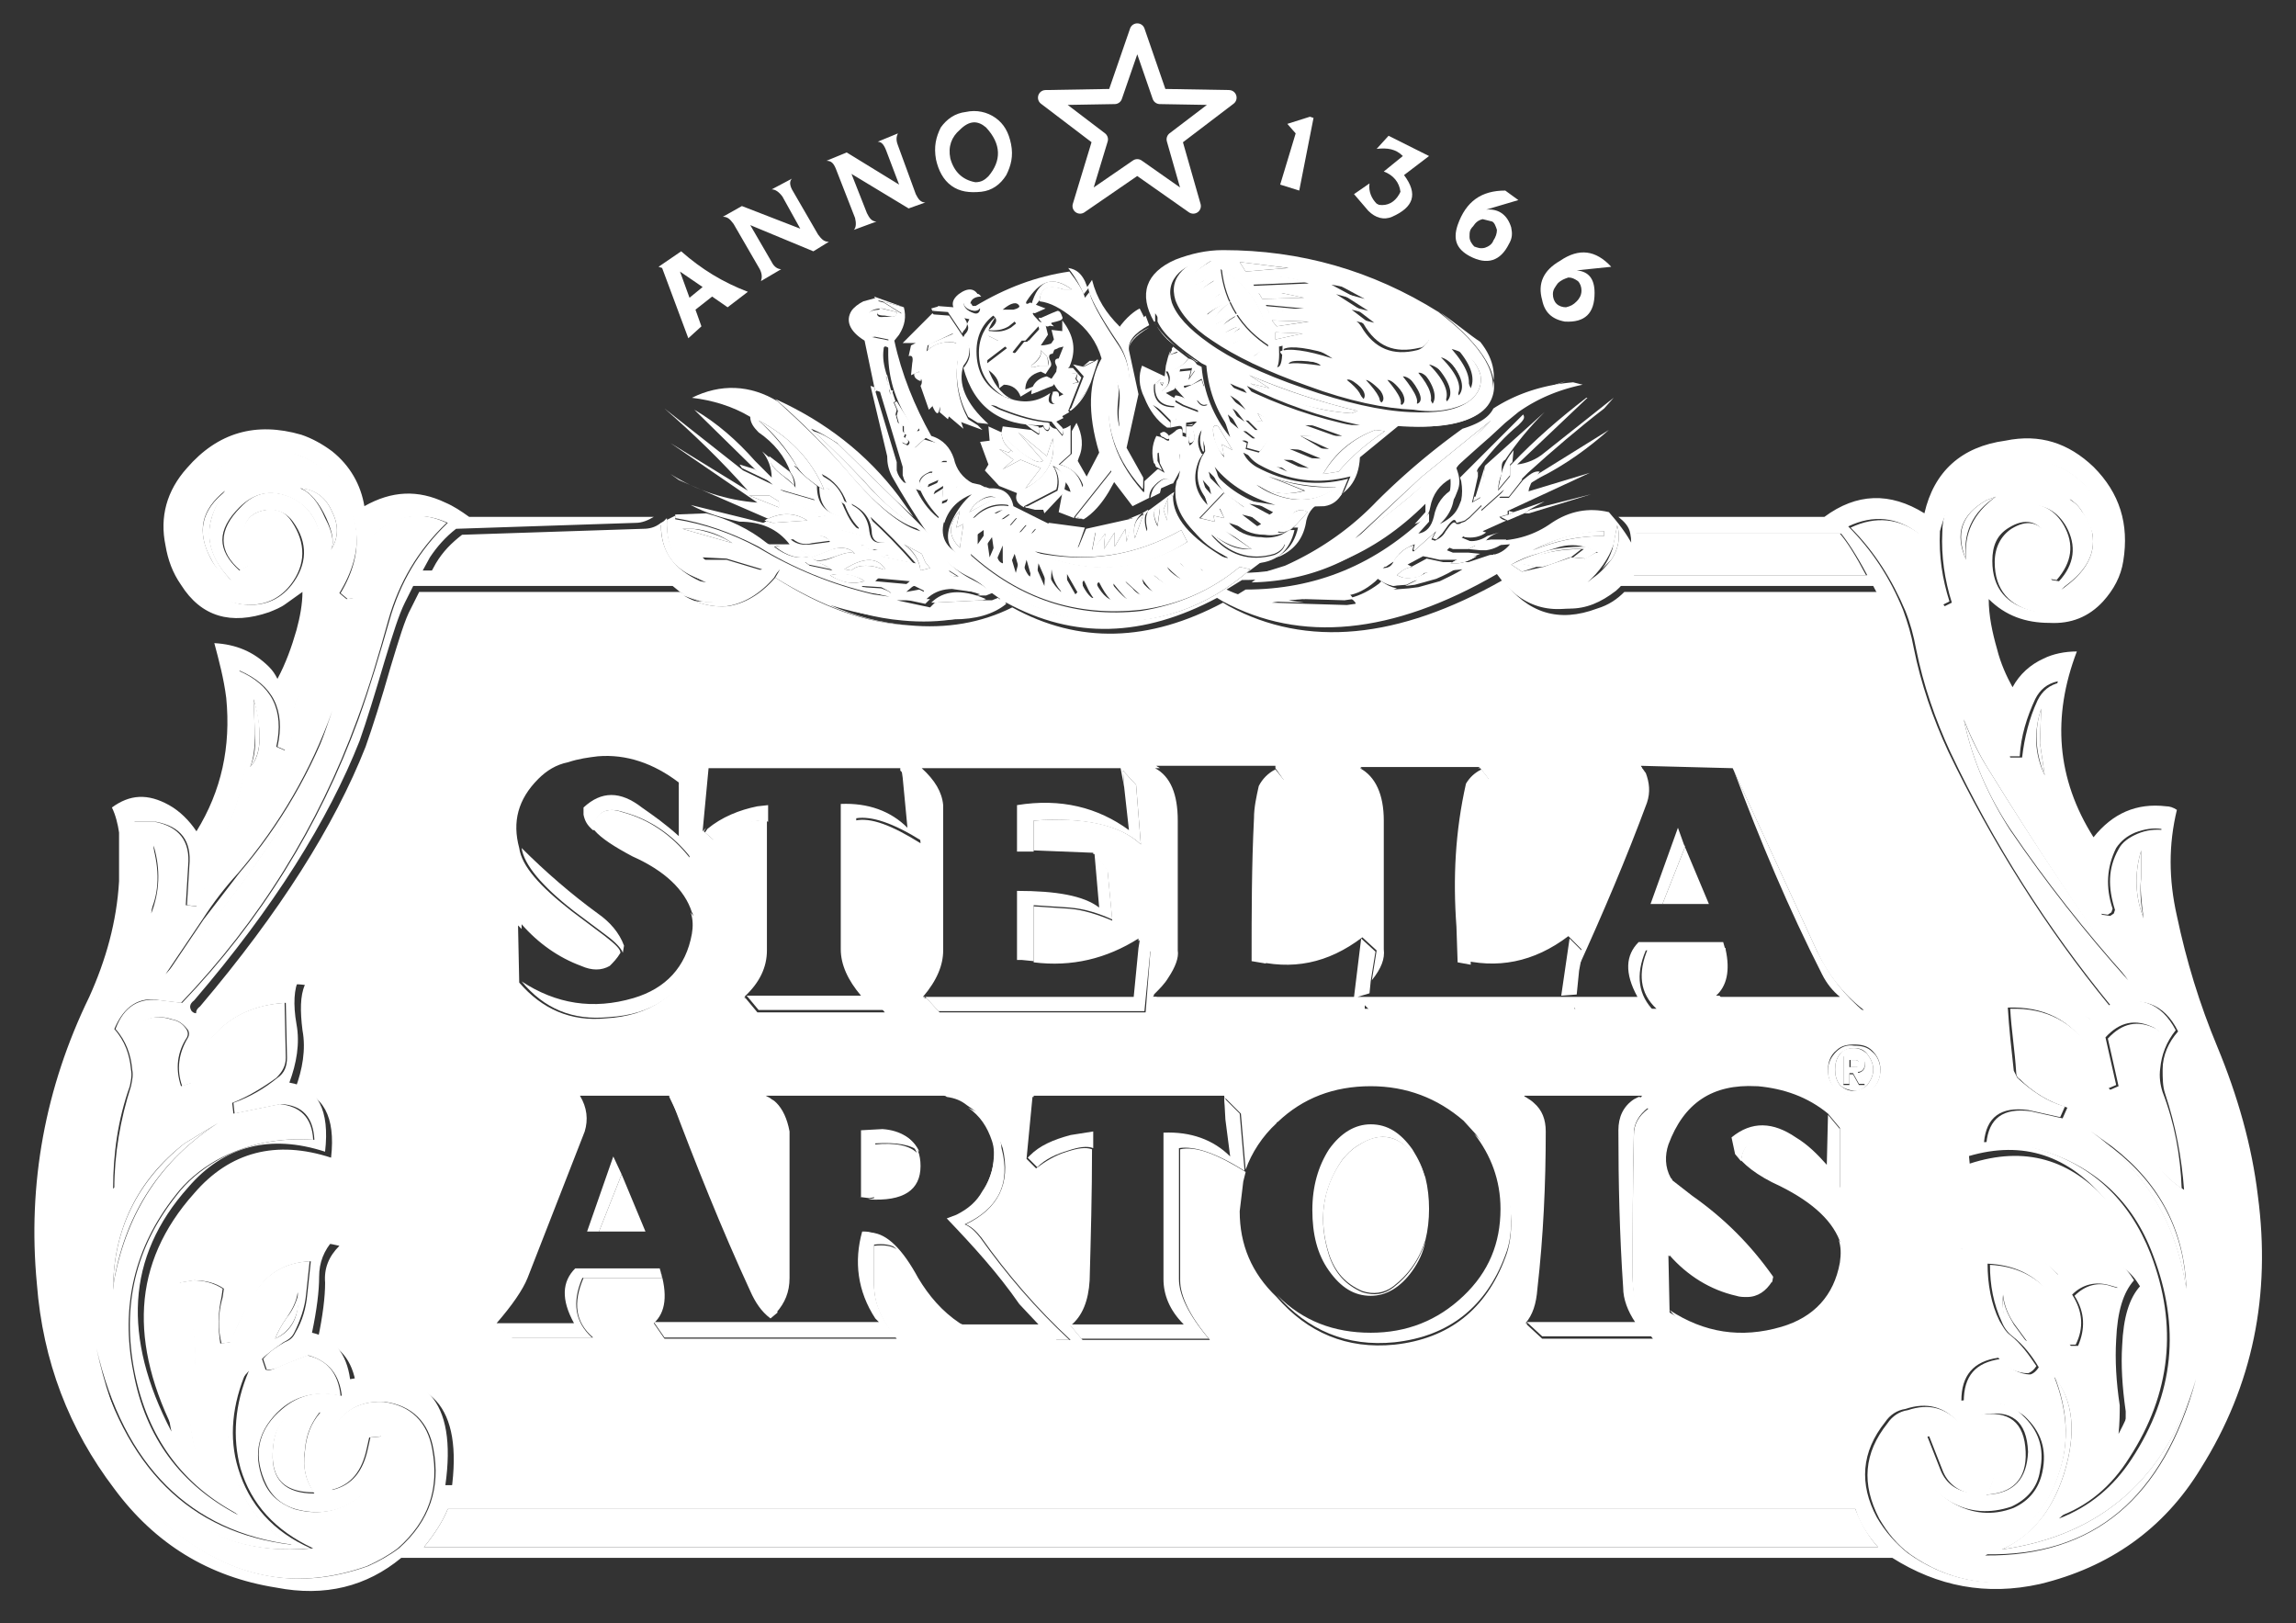 <svg id="Layer_1" xmlns="http://www.w3.org/2000/svg" viewBox="-383 184.2 192.8 136.3"><rect x="-383" y="184.2" width="192.8" height="136.3" fill="#333333" stroke="none"/><style>.st0{fill:#fff}.st1{fill:none;stroke:#fff;stroke-width:1.279;stroke-linecap:round;stroke-linejoin:round;stroke-miterlimit:2.613}</style><path class="st0" d="M-274.2 195.4l-1.3 4.3 1.6.5 1.2-6.1-.3-.1-1.9.6zM-266.4 195.6l-1 1.1c.9-.1 1.6 0 2.2.6l-1.6 1.3c.8.3 1.3.9 1.4 1.7l-.1.2c-.4.7-1 1-1.7.9l-.2-.1c-.4-.4-.7-1-.6-1.7l-1.3.9 1.2 1.4c.6.6 1.3.8 2 .5 1.8-.8 2.2-1.9 1-3.5l2.1-1.6-3.4-1.7zM-253.5 209.4c.2 1 .8 1.6 1.9 1.8 1.7.1 2.5-.7 2.5-2.4 0-1.2-.5-1.8-1.5-1.9l2.9-.3c-1.3-1.4-2.7-1.6-4.3-.5-1.4.8-1.9 1.9-1.5 3.3zm2.9.1c-.3.3-.5.4-.9.5-.3 0-.6-.1-.8-.3-.2-.2-.3-.5-.3-.8 0-.4.2-.6.4-.9.3-.3.6-.4.9-.5.3 0 .5.1.8.3.2.2.3.5.3.8 0 .4-.2.7-.4.9zM-259.6 205.7c1.5.8 2.6.4 3.3-1 .3-.5.3-.9.2-1.4-.3-1-1-1.6-2.1-1.5l2.7-.8-1.1-.8c-2 0-3.3.9-4 2.9-.4 1.2-.1 2 1 2.6zm1.9-2.9c.2.1.3.4.4.7 0 .3-.1.6-.3.9-.1.3-.4.5-.7.6-.4.1-.6 0-.9-.1-.2-.2-.4-.5-.4-.8 0-.4 0-.6.3-.9.2-.3.4-.5.8-.6l.8.2zM-262.4 210.2l.3.2c3.8 3 5.2 5.5 4.3 7.4-.6 1.3-2.3 2-5 2.2-2.9.1-6.4-.5-10.6-1.8-6.2-2-10.4-4.6-12.4-7.7v.7c.5 1.1 1.8 2.2 3.7 3.5l.4.2c.2 2.3 1 4.2 2.4 5.9l-.6-1.8 1.3 1.1-.9-1.6 1.4 1-1.6-2.1c.6.4 1.2.8 1.7 1.1l-1.7-2.1c.6.3 1.2.5 1.8.7l-.4-.5c3 1.5 6.2 2.6 9.5 3.3l-4.3-.1 2.8 1h-3.5l2.4 1.1-3.1-.2 2.4 1-2.9-.1 1.9.9-2.6-.3.8.6c-1.1-.5-2.3-1.1-3.5-1.8.2.5.6.9 1.1 1.2 2.5 1.4 5 1.7 7.7 1l-.5 1.2c-.4.6-.9 1-1.5 1.1-1.9 0-3.9-.3-5.7-.9-2.5-1-4-2.7-4.6-5.1l.1 1.6-.3.5c-.6 1.4-.4 2.7.7 3.8l-.6-1.9.9 1-.4-1.7 1.5 1.5h.1c-.4-.4-.8-.9-.9-1.4l-.2-.5c1.3 1.6 3.1 2.6 5.1 3.2l-1.9-.3c.6.3 1.1.6 1.7.9-.3.3-.8.4-1.5.2l-.8-.2 1.3 1c-.3.2-.6.3-.9.2l-1.5-.5c.7.8 1.6 1.2 2.7 1.2.6.1 1.2 0 1.7-.2l.7-.4h.4c-.4 1.8-1.6 2.8-3.5 2.8-2.3-.2-4.2-1.4-5.5-3.5-.9-1.4-1-2.8-.6-4.3l-.6 1.1-.1.6v.4c0 1.7 1.3 3.4 3.9 5.1l.3.2c.4.2.2.2-.4 0s-1.2-.5-1.8-.9l.6.6c.5.5.7.9.6.9s-.4 0-1-.2c-.5-.2-.9-.5-1.3-.7.5.8 1 1.3 1.4 1.5-.5.3-1.3 0-2.4-1 .4.8.8 1.3 1.2 1.6-.4.4-1.1 0-2.3-1.3l.5.8c.4.6.5 1 .5 1.2-.1.2-.8-.2-2.1-1.3.4.9.8 1.5 1 1.6-.4.5-1.1 0-2-1.3.3 1 .5 1.6.7 1.8-.3 0-.7-.2-1-.6l-1.1-1c.5.9.8 1.5.7 1.8 0 .3-.6-.3-1.7-1.6 0 .6.1 1.2.6 1.8-.6 0-1.2-.6-1.8-1.9-.3 0-.2.5.2 1.5v.2h-.3c-.4-.3-.7-.8-1.1-1.7-.1-.2-.1-.2-.2 0l.1 1.2-.2.2-1.2-2.1v1.9c-.7-.6-1.1-1.4-1.3-2.3l-.1 1.8-1-2.3-.2 1.5c-.1 0-.4-.4-.6-1.1l-.2-.7-.4 1.5-.6-2-.5 1.2c-.3-.1-.4-.3-.5-.7v-1.2l-.6 1.4-.3-2.1-.7 1v-1.6l-.7.5h-.4c-.2.3-.3.6-.3 1v1c-1.5-.7-1.9-1.9-1.2-3.4.4-.8.9-1.5 1.6-2.1-1.1.4-1.9 1.2-2.3 2.4-.9-.7-1.5-1.6-2-2.7l-.9-.3c-.3-.3-.5-.6-.6-1v-.7l-1.9-6.3-.3-.1 1.4 5.9c0 .6.1 1.1.4 1.7.9 1.6 1.9 3.2 3 4.8.6 1.6 1.8 2.8 3.4 3.6.6.3 1.1.6 1.6 1.1-2.6-.1-5.1-.6-7.5-1.5-.9-.4-1.7-.2-2.3.5l3.3.3-.7.6 1.1-.2.8.4c-.2.4-.5.5-1 .5h-1.7l2.8.6.4-.4h-.3c1-1 2.5-1.1 4.5-.4l-.3.1h.8l.5-.2.7.5c-1.2.9-2.6 1.4-4.4 1.3-3.5.3-7-.1-10.4-1.2 2.1.9 4.3 1.5 6.6 1.7 3.2.3 6.1-.2 8.7-1.5 5.7 3.1 11.5 2.9 17.7-.4l.5.3c6.5 3.5 14.2 2.8 23-2.3 2 2.8 4.6 3.6 7.9 2.4.9-.3 1.7-.8 2.3-1.4h21.4l.9 1.7c.4.9.9 2.6 1.5 4.9.7 2.6 1.3 4.8 2 6.6 2.5 6.4 7.1 13.9 14 22.2.3.3.3.6.2.9-.2.2-.4.1-.7-.2-.4-.5-1.6-1.1-3.4-1.8-2-.8-3.6-1.1-4.8-1 .4 1 .6 2.3.4 3.8-.3 2.4-.1 4.1.5 5-2.3.5-3.4 2.4-3 5.9 4.6-1.5 8.5-.4 11.7 3.3 2.3 2.7 3.5 5.8 3.8 9.2.3 3.6-.6 7.1-2.5 10.7.1-1 .1-1.8.1-2.4-.3-2-.4-3.8-.3-5.5.1-2.4.6-4 1.5-5-1.5-2.5-3.7-2.6-6.4-.5-2.4-2.6-5.3-3.5-8.6-2.7 1 .9 1.4 1.9 1.4 3.1-.1 1.9 0 3.4.5 4.6-1.9.5-3.1 1.9-3.5 4.1-1.5-.5-2.9-.5-4.4.2-1.3.6-2.2 1.4-2.8 2.7-.8 1.5-.8 3.4-.2 5.7h-117.8c1-7.1-1.7-10.1-8-8.9-.3-2.2-1.4-3.5-3.2-3.9.4-1.9.6-3.5.6-4.7s.4-2.2 1.2-3.1c-3.3-.9-6.1 0-8.7 2.7-2.8-2.2-5-2.1-6.6.3 1 1.2 1.5 2.9 1.7 5.1 0 1.2 0 2.8-.3 4.8-.1.8 0 1.8.3 3.2-2.1-4-3-7.7-2.8-11 .2-3.4 1.6-6.6 4.2-9.5 3-3.5 6.9-4.5 11.5-3 .4-3.5-.6-5.4-3-5.8.6-1.6.9-3.3.6-4.9-.3-1.7-.2-3 .2-3.8-1.4-.2-3 .1-4.9.8-1.7.6-2.7 1.2-3.2 1.7-.3.4-.6.5-.9.2-.2-.3-.2-.6.2-.9 6.7-7.8 11.3-15.2 13.9-21.8.6-1.7 1.3-4 2.1-6.7.7-2.3 1.2-3.9 1.7-4.9l.7-1.4h21.9l-1.6-1.3h-19.5l.6-1.1c.6-.9 1.3-1.7 2.2-2.4l15.1-.5c.5 0 1-.2 1.5-.5h-15.5c-.7-.5-1.3-.9-2-1.2-2.3-1.1-4.5-1-6.8.3-.3-1.8-1.2-3.4-2.7-4.6-.8-.6-1.7-1.1-2.6-1.4-3.8-1.1-7-.2-9.6 2.8-1.7 1.9-2.3 4.1-1.8 6.5.2 1.2.6 2.3 1.3 3.3 1.7 2.7 4.2 3.4 7.4 2.3.5-.2 1-.4 1.4-.7l1.4-1c0 1-.2 2.1-.5 3.2-.4 1.4-.9 2.8-1.6 4.1-.2-.4-.4-.7-.7-1-1.3-1.3-2.8-1.9-4.6-2 .4 1.5.8 3 1 4.6.4 4.1-.4 7.8-2.5 11.2-.6-.9-1.4-1.7-2.3-2.2-1.8-1-3.3-.9-4.8.2.3.6.5 1.4.6 2.1v4.1c-.2 3.4-1.1 6.6-2.5 9.7-3.7 7.6-5.2 15.7-4.4 24.1.5 6.5 2.7 12.2 6.5 17.2 3.4 4.6 7.9 7.4 13.6 8.3 4.1.8 7.6-.1 10.5-2.5h125.2c3.8 2.4 7.9 3.2 12.4 2.2 5.8-1.4 10.4-4.6 13.5-9.7 4.4-7 5.9-14.6 4.8-22.9-.5-4.2-1.7-8.4-3.4-12.5-1.5-3.6-2.6-7.2-3.4-11-.7-3.1-.7-6 0-8.9-.3-.2-.6-.3-.9-.3-2.5-.3-4.5.6-6.1 2.6-3.1-4.9-3.5-10.1-1.4-15.6-1 0-2 .2-2.8.6-1.1.5-2 1.3-2.6 2.4-.5-.9-1-2-1.3-3.2-.4-1.4-.7-2.8-.7-4.2 1.4 1.4 3.1 2 5.1 2 1.8.1 3.3-.5 4.5-1.8.9-1 1.5-2.1 1.7-3.4.5-3.1-.3-5.7-2.5-7.9-2.1-2-4.5-2.8-7.4-2.2-3.7.5-6 2.6-6.8 6.1-2.9-1.8-5.7-1.7-8.4.3h-17.3c.5.4.9.8 1 1.4.1.5.1.9 0 1.4-.2 1-.7 1.9-1.5 2.6-1.2 1-2.5 1.6-3.9 1.5-.7 0-1.4-.1-2.1-.5-.9-.4-1.7-.9-2.3-1.5l-1.7-1.8.2.7-.8.5h-.1l-.1.1h-.1l-.2.1-.2.1c-3.4 2-6.9 3.1-10.6 3.3l-4.8-.2-2.8-.6c-.6-.1-1.1-.3-1.6-.5-.4-.1-.9-.3-1.3-.5l1.3-.8c6 0 11.1-2.1 15.4-6.4v.7l-.9 1c.7-.2 1.2-.7 1.3-1.4.2-1.1.8-1.9 1.7-2.4.1 1.2-.3 2.2-1.2 3l1-.7.5-.6.1-.2.2-.5c.2-.5.2-1 0-1.6l-.1-.3c2.3-3.5 5.4-5.9 9.2-7.3l-.6.2c-1.8.6-3.4 1.4-4.8 2.5l-1.4 1.2c-2.4 2.1-4.7 4.3-7 6.5-3.6 3.7-7.9 5.5-13 5.7l1.2-.9 1.6-.5c1.3-.6 2-1.6 2.2-3 .2-.8.7-1.4 1.6-1.6 1.8-.5 2.8-1.7 2.9-3.7l3.3-2.7c1.6 0 3.3-.1 4.9-.5 1.3-.4 2.2-.9 2.6-1.7.8-1.7.5-3.3-.7-4.8-.8-.5-2.2-1.7-3.7-2.7zm-8.2 13.6l-1.3.2c1-1.8 2.5-3 4.4-3.7l.8.1c-1.5 1-2.8 2.1-3.9 3.4zm-2.6 3.4l-.9 1c-.5.6-1.1.8-1.6.7l1.1-1.4c.4-.5.9-.6 1.4-.3zm-5.7 4.6l.9.2c-3.6 3.2-7.9 4.7-12.7 4.3-4.2-.2-7.8-1.9-10.6-5l-.2-.6c4.1 3.7 8.8 5.3 14.3 4.7 3.1-.4 5.9-1.6 8.3-3.6zm33.1.7l.4-.9c.1-.6.2-1.3 0-1.9l-.2-.7h17.2c.5.6 1.3 1.8 2.2 3.5h-19.6zm27.2-6.8c1.7-2.2 3.9-3.1 6.6-2.8 2.5.4 4.2 1.7 5.3 3.9 1.4 3 .9 5.5-1.8 7.8-1 .9-2.3 1.2-3.7.9-2.3-.5-3.5-1.9-3.5-4.2 0-1.3.4-2.2 1.4-2.8 1.3-.8 2.4-.6 3.1.6.7 1.1.7 2.1 0 3.2l.3.5.6.1c1.3-1.5 1.5-3 .6-4.6-.7-1.2-1.7-1.8-3-1.8-.8.1-1.5.4-2.1.9-2.1 1.8-2.9 4-2.5 6.8.2 1.6.5 3.2.8 4.7l2.1 8.8h1c.1-1.7.6-3.3 1.3-4.8.4-.8 1-1.3 1.9-1.5-1.3 5.5-.4 10.7 2.7 15.5-.1 1.4.2 2.7.8 4l.7.1.3-.2.1-.3c-.6-1.8-.5-3.5.3-5.1.4-.6.9-1 1.6-1.3.8-.3 1.5-.4 2.2-.3-.7 5.7.2 11.1 2.5 16.4 2.9 6.5 4.4 13.2 4.5 20.2.2 8.3-2.6 15.3-8.2 21.1-2.7 2.8-6 4.6-9.7 5.3-3.9.7-7.3 0-10.4-2.2-1-.8-1.9-1.8-2.6-3-1.5-2.8-1.3-5.5.7-8 .4-.6 1-1 1.7-1.1 1.8-.6 3.3-.2 4.5 1.2 1.5 1.7 1.8 3.7.8 5.8-1.2-.2-2-.9-2.4-2l-1.1-2.8-.8.1c-.3 2.4.7 4.3 2.8 5.5 1.6.9 3.3 1 5.1.4 1.3-.6 2.2-1.6 2.4-3 .4-1.9-.1-3.4-1.5-4.7-.5-.5-1-.8-1.6-.9-1.1-.3-2.3-.5-3.5-.3 0-2.1 1-3.3 3.1-3.6.7.9 1.6 1.3 2.5 1.3.3-.1.5-.3.7-.6-.6-.9-1.3-1.9-2.2-2.6-.4-.3-.6-.7-.9-1.2-.7-1.4-1-3.1-1-4.8 2.2.1 3.9.9 5.1 2.4.9 1.1 1.4 2.5 1.3 4l.4.4h.6c.7-1.4.6-2.8-.3-4.2.9-.9 2-1.1 3.1-.8l.7.2c-1 2.7-1.3 5.4-.9 8.2.7 4.5-.8 8.2-4.2 11.1 2.6-.9 4.6-2.6 6.1-5 3.5-5.4 4.1-11.1 1.8-17.1-1.8-4.6-5-7.6-9.7-8.9-1.4-.5-2.8-.6-4.3-.5.2-2.1 1.4-3 3.7-2.7l2.7.6.4-.9c-1.5-.4-2.8-1.3-4-2.4l-.3-.6c-.2-1.8-.4-3.6-.5-5.3 3-.1 5.3 1 6.9 3.6.6.9 1 1.9 1.3 3l.2.2.7-.3-.9-4c1.2-1.3 2.5-1.6 4.1-.8l.4.3c-1.6 2.8-2.1 5.7-1.3 8.9.5 1.8 1.6 3.2 3.2 4.3-.1-2.8-.6-5.5-1.6-8.1-.2-.6-.3-1.3-.2-2 .1-1.1.5-2.2 1.3-3.2-1.2-2.3-3.1-3-5.6-2.1-5.4-6.6-9.9-13.8-13.5-21.3-1.3-2.8-2.3-5.7-2.9-8.7-.2-1.1-.5-2.1-.9-3.2-1.1-2.7-2.6-5-4.6-7 2.1-1 4.1-.8 5.9.6-.1 2.2.6 4.2 2 6l.6-.3c-.6-1.9-.9-3.8-.8-5.9.3-1.1.7-2.2 1.5-3.1zm2.4 84c.6-.9.9-2 .8-3.4s-.5-2.4-1.2-3.3c2.5-.5 3.8.5 3.9 3.1-.1 2.3-1.2 3.5-3.5 3.6zm-11 1.2c.4 1.3 1.1 2.3 1.9 3.2h-122.1c.9-1.1 1.6-2.2 2-3.2h118.2zm-131.9-88.7c1.6.2 2.8.9 3.8 2.1 2.6 3 3 6.2.9 9.7l.6.5.6-.1.4-.5c.9-1.5 1.3-3.1 1.2-4.8l.6-.5c1.8-1.2 3.6-1.4 5.6-.5-2.4 2.3-4 5-4.9 8.2-.8 2.8-1.6 5.5-2.6 8.3-3.3 9-8.2 16.9-14.8 23.8l-1.7-.2c-1.9-.3-3.2.5-3.9 2.4.9 1 1.3 2.2 1.4 3.4.1.5 0 .9-.1 1.4-.9 2.8-1.4 5.7-1.4 8.6 1-.7 1.8-1.6 2.3-2.8 1.8-3.7 1.6-7.2-.5-10.7.9-.9 1.9-1.1 3.1-.7.6.1 1 .5 1.3.9.1.2.1.4 0 .6-.8 1.3-1 2.7-.5 4.1l.9-.3c0-1 .4-1.9.9-2.8 1.5-2.4 3.8-3.7 6.9-3.9l.1 4.6c0 .7-.2 1.3-.8 1.7-1.1.9-2.3 1.6-3.7 2.1l.1.9 3.9-.8c1.8.1 2.7 1.1 2.8 3-2.9-.2-5.6.3-8.1 1.7-1.4.8-2.6 1.8-3.5 3-3.4 4.3-4.6 9.2-3.5 14.8 1.1 5.5 4 9.5 8.8 12-1.5-1.3-2.6-2.8-3.4-4.7-.7-1.8-.9-3.8-.5-5.8.5-3.2.2-6.2-1.1-9l1.2-.2c.9 0 1.8.2 2.5.7l-.1.7c-.4 1.4-.4 2.7-.1 3.9l.8-.1c.5-1.4 1.2-2.7 1.9-3.9 1-1.8 2.6-2.8 4.8-2.9l-.3 2.8c-.1 1.1-.4 2.2-1 3.2-.2.4-.4.6-.9.8-.7.4-1.3.8-1.8 1.4l.3.9c.3 0 .6 0 1-.2.9-.4 1.7-.7 2.5-1 1.7.5 2.6 1.6 2.8 3.4-1.9-.5-3.6-.1-5 1.1-1.9 1.6-2.5 3.6-1.5 6 .5 1.2 1.3 2 2.6 2.4 1.8.5 3.5.3 5-.7 1.9-1.3 2.7-3.1 2.3-5.4l-1 .1-.2.9c-.4 1.9-1.3 3.1-3 3.5-.8-1.4-.9-2.8-.3-4.3.9-2.2 2.4-3.2 4.7-3.1 2.3.3 3.7 1.7 4.1 4 .6 3.2-.3 6-2.9 8.3-.8.6-1.7 1.1-2.6 1.5-5.1 1.8-9.9 1.3-14.5-1.7-2-1.3-3.7-2.8-5.1-4.7-2.9-3.8-4.9-8-6-12.6-1.4-6.2-1.3-12.3.5-18.3.6-2.2 1.4-4.2 2.4-6.3 3-6 4-12.3 3.1-18.9h1.8c2.1.4 3 1.6 2.8 3.7l-.2 3.3.9.1c.4-.7.6-1.4.8-2.3.1-.9.4-1.6.8-2.4 2.6-4.7 3.3-9.7 1.9-15.1 2.8 1.2 3.9 3.3 3.2 6.4l.7.3.4-.6c.1-.4.2-.7.2-1-.1-1.2.1-2.3.7-3.4 1.1-2.3 1.8-4.6 1.9-7.2.2-1.8.1-3.7-.2-5.4-.3-1.8-1.2-3.1-2.7-3.7s-2.9-.4-4.1.9c-1.9 1.9-1.9 3.7 0 5.3l.7-.4-.4-1.9c-.2-1.7.4-2.6 2-2.8.9 0 1.6.3 2.1 1 1.3 1.8 1.2 3.6-.1 5.3-1.1 1.4-2.6 1.9-4.4 1.6-2.1-.5-3.4-1.7-4-3.6-.9-2.9-.2-5.4 1.9-7.4 1.6-1.5 3.6-2.1 5.9-1.7zm1.7 83.9c-.2 1.4.1 2.5.8 3.5-2.4 0-3.6-1.1-3.5-3.4.1-2.7 1.4-3.8 4-3.4-.8.9-1.2 2-1.3 3.3z"/><path class="st0" d="M-271.9 224l1.3-.2c1.1-1.3 2.4-2.4 3.9-3.4l-.8-.1c-1.9.7-3.4 2-4.4 3.7zM-274.1 228.2l.9-1c-.4-.3-.9-.2-1.4.2l-1.1 1.4c.5.2 1 0 1.6-.6zM-278 232l-.9-.2c-2.4 2-5.2 3.2-8.3 3.7-5.4.6-10.2-1-14.3-4.7l.2.6c2.8 3.1 6.4 4.7 10.6 5 4.8.3 9.1-1.2 12.7-4.4zM-245.5 231.6l-.4.9h19.6c-.9-1.7-1.6-2.8-2.2-3.5h-17.2l.2.7c.2.6.2 1.3 0 1.9z"/><path class="st0" d="M-212.1 222.8c-2.7-.3-4.9.6-6.6 2.8-.8.9-1.2 2-1.2 3.3-.1 2 .2 4 .8 5.9l-.6.3c-1.4-1.8-2.1-3.8-2-6-1.8-1.4-3.8-1.6-5.9-.6 2 2 3.5 4.4 4.6 7 .4 1 .7 2.1.9 3.2.6 3 1.6 5.9 2.9 8.7 3.6 7.6 8.1 14.7 13.5 21.3 2.5-.9 4.4-.3 5.6 2.1-.8.9-1.3 2-1.3 3.2 0 .7 0 1.4.2 2 .9 2.7 1.4 5.4 1.6 8.1-1.7-1.1-2.7-2.5-3.2-4.3-.8-3.2-.4-6.1 1.3-8.9l-.4-.3c-1.6-.8-2.9-.5-4.1.8l.9 4-.7.3-.2-.2c-.2-1.1-.6-2-1.3-3-1.6-2.5-3.9-3.7-6.9-3.6.1 1.8.4 3.6.5 5.3 0 .3.1.5.3.6 1.1 1.1 2.4 1.9 4 2.4l-.4.9-2.7-.6c-2.3-.3-3.5.6-3.7 2.7 1.5-.1 2.9.1 4.3.5 4.7 1.3 8 4.3 9.7 8.9 2.3 6 1.8 11.6-1.8 17.1-1.5 2.3-3.5 4-6.1 5 3.4-2.9 4.8-6.6 4.2-11.1-.4-2.8-.1-5.5.9-8.2l-.7-.2c-1.1-.4-2.2-.1-3.1.8.9 1.4.9 2.8.3 4.2h-.6l-.4-.4c0-1.5-.4-2.8-1.3-4-1.3-1.5-3-2.3-5.1-2.4 0 1.7.3 3.3 1 4.8.2.5.5.9.9 1.2.9.7 1.6 1.6 2.2 2.6-.2.3-.4.5-.7.6-.9 0-1.8-.5-2.5-1.3-2.1.3-3.1 1.4-3.1 3.6 1.3-.1 2.4 0 3.5.3.5.2 1.1.5 1.6.9 1.4 1.3 1.9 2.8 1.5 4.7-.3 1.4-1.1 2.4-2.4 3-1.8.7-3.5.5-5.1-.4-2.2-1.3-3.1-3.1-2.8-5.5l.8-.1 1.1 2.8c.4 1.1 1.3 1.8 2.4 2 1-2.2.8-4.1-.8-5.8-1.3-1.4-2.7-1.8-4.5-1.2-.7.1-1.3.5-1.7 1.1-2 2.5-2.2 5.1-.7 8 .7 1.2 1.5 2.2 2.6 3 3.1 2.2 6.5 2.8 10.4 2.2 3.8-.8 7-2.5 9.7-5.3 5.6-5.8 8.4-12.8 8.2-21.1-.1-7-1.7-13.8-4.5-20.2-2.3-5.2-3.2-10.7-2.5-16.4-.7-.1-1.5 0-2.2.3s-1.3.7-1.6 1.3c-.9 1.6-.9 3.2-.3 5.1l-.1.3-.3.2-.7-.1c-.6-1.3-.9-2.6-.8-4-3.1-4.7-4-9.9-2.7-15.5-.9.2-1.5.7-1.9 1.5-.7 1.5-1.1 3.1-1.3 4.8h-1l-2.1-8.8c-.3-1.5-.6-3.1-.8-4.7-.4-2.8.4-5.1 2.5-6.8.6-.5 1.3-.9 2.1-.9 1.3 0 2.3.6 3 1.8.9 1.6.7 3.2-.6 4.6l-.6-.1-.3-.5c.7-1.1.7-2.1 0-3.2-.8-1.2-1.8-1.4-3.1-.6-.9.6-1.4 1.6-1.4 2.8 0 2.3 1.2 3.7 3.5 4.2 1.4.3 2.6 0 3.7-.9 2.6-2.3 3.2-4.8 1.8-7.8-1.3-2.4-3.1-3.7-5.6-4.1zm-4.1 3.4l.8-.3c-1.9 1.4-2.7 3.1-2.5 5.3-1-2.2-.4-3.8 1.7-5zm8 .9c.4.6.7 1.2.9 1.9.3 1.8-.6 3.3-2.6 4.7 1.3-1.3 2-2.5 2.2-3.8.1-1.1-.4-2.4-1.5-3.8.3.2.7.5 1 1zm-9.9 17.5c.6 1.5 1.3 3 2.2 4.4 3.7 6 7.5 11.8 11.6 17.5-3.6-4-6.9-8.2-9.9-12.6-1.8-2.8-3.2-5.9-3.9-9.3zm6.4 2l.4 2.7c-.9-1.9-.9-3.7-.3-5.6l-.1 2.9zm12.3 45.8l-.1-.5c-.9-5.4-3.6-9.6-7.9-12.7l1.8 1.3c4 3.1 6 7 6.2 11.9zm-3.8-36.8v2.3c-.1.8 0 1.9.2 3.4-.7-1.8-.8-3.7-.2-5.7zm-10.7 39.7l1.1 1.5c-1.4-.6-2.2-1.9-2-3.9.1 1 .5 1.8.9 2.4zm4.2 12.7c-1 3.1-2.7 5.1-5.2 6.3 8.4-1.2 13.8-6 16.3-14.3-2.7 10-8.6 14.9-17.7 14.8 3.2-1.7 5.3-3.9 6.2-6.9.9-2.6.7-5.3-.4-8.1 1.6 2 1.9 4.7.8 8.2z"/><path class="st0" d="M-215.4 225.9l-.8.3c-2.1 1.2-2.6 2.8-1.7 5-.3-2.2.5-4 2.5-5.3zM-207.3 229c-.1-.7-.4-1.3-.9-1.9-.3-.5-.7-.8-1.1-1 1.1 1.4 1.6 2.7 1.5 3.8-.2 1.3-.9 2.5-2.2 3.8 2.1-1.4 3-2.9 2.7-4.7zM-215.9 249c-.9-1.4-1.6-2.8-2.2-4.4.7 3.4 2.1 6.5 3.9 9.2 3 4.4 6.3 8.6 9.9 12.6-4-5.6-7.9-11.4-11.6-17.4zM-211.3 249.3l-.4-2.7.1-2.9c-.6 1.8-.5 3.7.3 5.6zM-199.5 292l.1.5c-.2-4.9-2.2-8.8-6.2-11.9l-1.8-1.3c4.3 3 7 7.3 7.9 12.7zM-203.2 257.9v-2.3c-.6 2-.5 3.9.2 5.7-.3-1.4-.3-2.6-.2-3.4zM-212.8 296.9l-1.1-1.5c-.4-.7-.8-1.4-.9-2.3-.2 1.9.5 3.2 2 3.8zM-214.9 314.3c2.5-1.1 4.2-3.2 5.2-6.3 1.1-3.5.8-6.2-.8-8.3 1.1 2.8 1.3 5.5.4 8.1-.9 3-3 5.2-6.2 6.9 9.1.2 14.9-4.7 17.7-14.8-2.5 8.4-7.9 13.2-16.3 14.4z"/><path class="st0" d="M-215.5 306.3c.1 1.4-.1 2.5-.8 3.4 2.3-.1 3.5-1.3 3.4-3.6-.1-2.5-1.4-3.5-3.9-3.1.8.9 1.2 2 1.3 3.3zM-225.3 314.1c-.8-.9-1.4-1.9-1.9-3.2h-118.2c-.4 1-1.1 2.1-2 3.2h122.1zM-355.3 224.2c-1-1.2-2.2-1.8-3.8-2.1-2.3-.4-4.3.2-6 1.8-2.2 2-2.8 4.5-1.9 7.4.6 1.9 1.9 3.2 4 3.6 1.8.3 3.3-.2 4.4-1.6 1.3-1.7 1.3-3.5.1-5.3-.5-.8-1.2-1.1-2.1-1-1.5.2-2.2 1.2-2 2.8l.4 1.9-.7.4c-1.9-1.7-1.9-3.4 0-5.3 1.2-1.2 2.6-1.5 4.1-.9s2.5 1.8 2.7 3.7c.3 1.8.4 3.6.2 5.4-.2 2.5-.9 4.9-1.9 7.2-.5 1.1-.8 2.2-.7 3.4 0 .3 0 .6-.2 1l-.4.6-.7-.3c.7-3.1-.4-5.2-3.2-6.4 1.4 5.3.8 10.4-1.9 15.1-.4.8-.7 1.5-.8 2.4-.1.8-.4 1.6-.8 2.3l-.9-.1.2-3.3c.2-2.1-.8-3.3-2.8-3.7h-1.8c.9 6.5 0 12.8-3.1 18.9-1 2-1.8 4.1-2.4 6.3-1.8 6-1.9 12.1-.5 18.3 1.1 4.6 3.1 8.8 6 12.6 1.4 1.9 3.1 3.4 5.1 4.7 4.6 3 9.4 3.5 14.5 1.7.9-.4 1.8-.9 2.6-1.5 2.6-2.3 3.5-5 2.9-8.3-.4-2.3-1.8-3.7-4.1-4-2.2-.1-3.8.9-4.7 3.1-.6 1.5-.5 2.9.3 4.3 1.7-.4 2.6-1.6 3-3.5l.2-.9 1-.1c.4 2.3-.4 4.1-2.3 5.4-1.6 1-3.2 1.2-5 .7-1.3-.5-2.1-1.2-2.6-2.4-.9-2.3-.4-4.3 1.5-6 1.4-1.2 3.1-1.5 5-1.1-.2-1.9-1.1-3-2.8-3.4-.8.3-1.6.6-2.5 1-.4.2-.7.3-1 .2l-.3-.9c.5-.5 1.1-.9 1.8-1.4.4-.2.7-.4.9-.8.5-1 .9-2.1 1-3.2l.3-2.8c-2.2.1-3.7 1.1-4.8 2.9-.7 1.2-1.3 2.5-1.9 3.9l-.8.1c-.2-1.3-.2-2.6.1-3.9l.1-.7c-.8-.5-1.6-.7-2.5-.7l-1.2.2c1.3 2.8 1.7 5.8 1.1 9-.4 2-.1 4 .5 5.8.8 1.9 1.8 3.4 3.4 4.7-4.8-2.5-7.8-6.5-8.8-12-1.1-5.5.1-10.5 3.5-14.8.9-1.2 2.1-2.2 3.5-3 2.6-1.4 5.3-1.9 8.1-1.7-.1-1.9-1.1-2.8-2.8-3l-3.9.8-.1-.9c1.3-.5 2.6-1.3 3.7-2.1.5-.5.8-1 .8-1.7l-.1-4.6c-3.1.2-5.3 1.5-6.9 3.9-.5.9-.9 1.8-.9 2.8l-.9.3c-.5-1.5-.3-2.9.5-4.1.1-.2.1-.4 0-.6-.3-.5-.7-.8-1.3-.9-1.2-.4-2.3-.2-3.1.7 2.1 3.5 2.3 7.1.5 10.7-.5 1.1-1.3 2-2.3 2.8 0-2.9.4-5.8 1.4-8.6.1-.5.2-.9.1-1.4-.1-1.2-.5-2.4-1.4-3.4.8-1.9 2.1-2.8 3.9-2.4l1.7.2c6.6-6.9 11.5-14.8 14.8-23.8 1-2.7 1.8-5.4 2.6-8.3.9-3.2 2.5-5.9 4.9-8.2-1.9-.9-3.8-.8-5.6.5l-.6.5c.1 1.8-.3 3.3-1.2 4.8l-.4.5-.6.1-.6-.5c2.2-3.6 1.9-6.8-.8-9.8zm.2 3c.6 1.2.5 2.3-.2 3.3.4-.5.3-1.5-.4-2.8-.6-1.4-1.3-2.2-2.1-2.5 1.3.1 2.2.8 2.7 2zm-8.5 5.7c-.7-.5-1.3-1-1.7-1.8-1.2-2.3-.8-4.1 1.2-5.7-1.9 2.7-1.8 5.2.5 7.5zm2.4 13.2c0 1.2-.3 2-.8 2.5.3-.7.4-1.6.4-2.8l-.1-2.9c.3 1.1.5 2.2.5 3.2zm6.1-2.2l-2.1 6c-3.3 5.8-7.3 11.2-11.9 16.1l3.1-4.6c.9-1.4 1.9-2.7 3-3.9 3.5-4.1 6.1-8.6 7.9-13.6zm-15 13.6v-2.3c.6 2 .5 3.9-.2 5.7.2-1.4.3-2.6.2-3.4zm10.2 39.1c.2-.5.5-1.1 1-1.8.4-.6.8-1.3.9-2.1.2 2-.5 3.3-1.9 3.9zm-7.6-16.4l2.8-1.7c-4.8 3.1-7.6 7.5-8.7 13.1l-.1.9c0-5 2-9.2 6-12.3zm9.1 33.7c-2.6-1.4-4.3-3.5-5-6.7-.9-3.5-.4-6.1 1.3-7.9-1.2 2.8-1.4 5.6-.7 8.2.9 3 2.9 5.2 6.1 6.7-9.5.9-15.6-4.8-18.2-16.8 2.3 9.9 7.9 15.4 16.5 16.5z"/><path class="st0" d="M-355.3 230.5c.7-1 .8-2.1.2-3.3-.5-1.2-1.4-1.9-2.6-2 .8.4 1.5 1.2 2.1 2.5s.7 2.3.3 2.8zM-365.3 231.1c.4.8.9 1.4 1.7 1.8-2.3-2.4-2.4-4.9-.4-7.5-2.1 1.6-2.5 3.5-1.3 5.7zM-362 248.6c.5-.5.8-1.4.8-2.5 0-1-.1-2.1-.5-3.1l.1 2.9c.1 1.2-.1 2.1-.4 2.7zM-357.1 249.9l2.1-6c-1.8 5-4.4 9.5-7.9 13.6l-3 3.9-3.1 4.6c4.6-4.9 8.5-10.3 11.9-16.1zM-370.2 255.1v2.3c.1.9 0 2-.2 3.4.8-1.7.8-3.6.2-5.7zM-358.9 294.8c-.5.7-.8 1.3-1 1.8 1.3-.6 2.1-1.9 2-3.9-.2.8-.5 1.5-1 2.1zM-364.7 278.5l-2.8 1.7c-4 3.2-6 7.3-6 12.3l.1-.9c1-5.6 3.9-10 8.7-13.1zM-363.5 307.2c.8 3.2 2.4 5.3 5 6.7-8.6-1-14.1-6.5-16.6-16.5 2.6 12 8.8 17.7 18.2 16.8-3.2-1.4-5.2-3.7-6.1-6.7-.8-2.6-.5-5.4.7-8.2-1.6 1.8-2 4.4-1.2 7.9z"/><path class="st0" d="M-356.6 309.5c-.7-.9-1-2.1-.8-3.5.1-1.3.5-2.3 1.3-3.3-2.6-.4-3.9.7-4 3.4-.1 2.4 1.1 3.4 3.5 3.4zM-256.6 219.7l1.1-.9c1.7-1.2 3.5-1.9 5.4-2.3l-.8-.2c-2.4.2-4.7.9-6.7 2.2-.4.8-1.3 1.3-2.6 1.7a58.2 58.2 0 0 0-7.2 6.1c-2.2 2.3-4.8 4.1-7.7 5.4l-1.6.5-1.2.9c5-.1 9.3-2 13-5.7 2.2-2.2 4.6-4.4 7-6.5l1.3-1.2zm-7.1 4.6l5.9-4.8c-3.5 3.7-7.3 7-11.4 9.9l5.5-5.1z"/><path class="st0" d="M-257.8 219.5l-5.9 4.8-5.4 5.1c4-2.9 7.8-6.2 11.3-9.9z"/><path class="st0" d="M-255.5 219.9c.4-.4.6-.6.4-.9l-5.3 5.3.1.3c.1.6.1 1.1 0 1.6l-.2.5-.1.2c-.3.6-.9 1-1.5 1.3.9-.8 1.3-1.8 1.2-3-.9.5-1.5 1.3-1.7 2.4-.2.8-.6 1.3-1.3 1.4l.9-1v-.7c-4.4 4.3-9.5 6.4-15.4 6.4l-1.3.8c.4.2.8.4 1.3.5.4.2 1 .4 1.6.5l2.8.6 4.8.2c3.7-.3 7.2-1.4 10.6-3.3l.2-.1.2-.1h.1l.1-.1h.1l.8-.5-.2-.7 1.7 1.8c.6.6 1.4 1.1 2.3 1.5l.2.1c.6.3 1.2.4 1.9.4 1.4 0 2.6-.5 3.9-1.5.8-.7 1.3-1.5 1.5-2.6v-.3c.1-.4 0-.7-.1-.9-.5-1-1.3-2-2-2.8-1.7-.4-3.3-.1-4.8.9-1.4 1-3 1.5-4.8 1.5l-.7.6.1-.1.6-.1 1.3-.1c-.4.5-1 .9-1.7.9l-1.5.5-.3.1h-2.1l-1.4-.3-1.3.7.6.3.5.2 3.2-.3c-.6.4-1.3.7-1.9 1l-1.8.5-.8.1-1.3.1.3-.1c-.5-.1-.9-.3-1.3-.6l-.2.2c-.8.6-1.6 1-2.4 1.2.4.3.5.5.4.5l-.7.1-3.4-.1-2.9-.1 2.3-.4c1.2-.1 2.3-.3 3.4-.7 1.6-.4 2.9-1.1 4.1-2.2l-.4.3c.1 0 .2 0 .3-.1l.6-.4v-.1l.4-.5c.4-.4.8-.6 1.3-.8l-.1.4c0 .1 0 .1.1.1l1.8-1.6-.3.6.3.1.5-.5.5-.7c.4-.5.6-.6.7-.2l.4-.1.3-.1.4-.3.1-.1.7-.7.2-.2v.4l1.9-1.7-.4.6h.8l1.1-1.4v-.1l.5-.5c2.1-1.9 4.2-3.7 6.4-5.4l.8-.9-5.8 4.6c-.7.6-1.5.9-2.3 1l5.9-5.6h-.1c-2.2 1.7-4.3 3.5-6.2 5.5l-.2.2v.9l-1 1.2c0-.5.1-1 .3-1.4v-.6c0-.3.1-.5.3-.6 1-1.5 2.1-2.8 3.3-4l-5 4.5-.4 2.7-.7.4.1-.4.4-1.8v-.5l-.1.2c0-.2.1-.4.3-.6 1.1-1.4 2.1-2.5 3.2-3.4zm7.2 8.9v.4c-2.1 0-4 .4-6 1.2 1.9-1 3.9-1.5 6-1.6zm-.7 1.8l-.9.5-1.1-.1h-.1c-.8.3-1.5.5-2.3.8l-1.8.4-.9-.6c.7-.4 1.4-.7 2.2-.9l1.6-.5c.9-.3 1.8-.3 2.6 0l.9.4h-.2zm1.3.6c-.4.5-.9 1.1-1.5 1.5l-.5.4c1-.9 1.8-2 2.2-3.2l.3-1.6c.3 1 .1 2-.5 2.9zm-13 .3h-.5l.9-.5 1.3-.1c-.5.3-1.1.6-1.7.6z"/><path class="st0" d="M-248.3 229.2v-.4c-2.1 0-4.1.6-6 1.6 1.9-.8 3.9-1.2 6-1.2zM-249 230.6l.1-.1-.9-.4c-1.4 0-2.8.1-4.1.6-.7.2-1.4.5-2.2.9l.9.6 1.2-.4-1.3-.3c1.7-.9 3.5-1.3 5.3-1.2l-.9.7 1.1.1.8-.5z"/><path class="st0" d="M-254.1 231.8h.6c.8-.2 1.5-.5 2.3-.8h.1l.9-.7c-1.8 0-3.6.3-5.3 1.2l1.4.3zM-247.5 229.8l-.1.5c-.2.6-.5 1.2-.9 1.7l.2-.2.6-.6c.6-.9.8-1.9.5-2.9l-.3 1.5zM-261.2 231.5h.5c.6 0 1.2-.3 1.7-.6l-1.3.1-.9.5zM-256 223l.1-1c-.4.5-.8 1.1-1 1.9-.1.4-.2.9-.3 1.4l1-1.2v-.9l.2-.2zM-259.1 225.9h-.1l-.1.4.7-.4.3-2.6z"/><path class="st0" d="M-255.1 224.5l-1.2 1.5h-.8l.4-.6-1.9 1.7v-.4l-.2.2-.8.8-.4.3-.3.1c-.1.1-.2.1-.3.1h-.1c-.2-.3-.4-.1-.9.6-.2.4-.5.6-.9.8l-.3-.1.3-.6-1.8 1.6s-.1 0-.1-.1l.1-.4c-.5.1-.9.4-1.3.8l-.4.5v.1c-.2.4-.5.5-.9.5l.3-.5c-1.2 1-2.6 1.8-4.1 2.2-1.1.4-2.2.6-3.4.7l-2.3.4 2.9.1-1.3-.2 4.9-.4c.8-.1 1.6-.5 2.4-1.2l.2-.2c.4.3.8.5 1.3.6l2-.5-1 .5.8-.1 1.8-.5c.7-.3 1.3-.6 1.9-1l-3.2.3-.5-.2-.6-.3 1.3-.7 1.4.3h2.1l.3-.1 1-.4-1-.1h-1.3l-.5-.2.9-.9 1.8.6.4-.2c.2-.5.7-.8 1.3-1l-1 .3c-.6.4-1.2.5-1.8.4l-.4-.2 1.5-1.4.8-.2.2-.4c1.2-.3 2.2-.9 3.1-1.6l.1-.6.2-.5.7-.9c-.5-.1-.9.3-1.4.7zm-10.1 8.2l-.5-.2c.8-.8 1.6-.9 2.4-.3l1.4-.3-1.4.4c-.4.3-1.1.5-1.9.4z"/><path class="st0" d="M-265.7 232.5l.5.2c.8.1 1.5 0 1.8-.4h-.1.1c-.8-.7-1.5-.6-2.3.2z"/><path class="st0" d="M-263.4 232.2l-.1.1h.1l1.4-.4zM-262.9 220c2.7-.1 4.4-.9 5-2.2.9-2-.5-4.5-4.3-7.4-5.6-3.5-11.6-5.2-18.1-5.2-1.4 0-2.7.3-4 .8-2.5 1.1-3.1 2.9-1.8 5.2h.1v-.7c2 3.1 6.1 5.7 12.4 7.7 4.3 1.4 7.8 2 10.7 1.8zm-1.4-9.2c.7.5 1.2 1.1 1.3 1.9-.3.5-.6.8-1 .9-2 .5-3.6-.1-4.7-2-.2-.3-.4-.5-.7-.5l1.6.4-1.7-1.3 1.2.3-2.5-1.6 2.2.6-2.6-1.4c2.5.4 4.8 1.3 6.9 2.7zm5.6 4.8c.2 1-.2 1.8-1.1 2.4-1.1.7-2.6.9-4.8.8-2.4-.1-5.5-.8-8.9-2-3.5-1.2-6.2-2.5-8-3.8-1.7-1.2-2.7-2.3-3.1-3.4-.3-1-.1-1.8.6-2.5.6-.6 1.6-.9 2.7-1-1.8 1.1-2.5 1.9-1.8 2.2.1 0 .3-.1.8-.3.5-.3.9-.5 1.2-.5v.3c-1.5.9-2 1.4-1.4 1.7 1.2-.5 1.8-.7 1.9-.6-1.5.9-1.9 1.5-1.3 1.9.7-.6 1.4-1 2-1.1-1.2 1.1-1.7 1.7-1.3 1.9 1.1-.6 1.8-.9 1.9-.9v.1c-1.2.7-1.6 1.2-1.1 1.5 1-.6 1.5-.8 1.5-.5-1.1.6-1.3 1.1-.8 1.4.9-.5 1.4-.7 1.7-.6-.3.2-.4.5-.6.7-.1.4-.1.5.1.5l1.3-.1-.5.4c-.4.2-.4.4-.1.6.3-.2.7-.2 1.1 0 .8 1 1.2.6 1.1-1.4 1.5-.4 3 0 4.5 1-2.2-.7-3.7-.9-4.4-.6 0 .3.5.5 1.5.7 1.2.1 1.8.3 1.9.5-2.1-.3-3.1-.3-3 .2 2.9.1 5 1 6.3 2.8.3-.4-.1-1-1.1-1.8.3-.2 1.2.5 2.6 2.1.4-.3.1-.9-1-2.1.2 0 .8.4 1.5 1.2l1.2 1.1c.5-.3.2-1-.9-2.3.3 0 .7.3 1.3 1.1l.9 1.1c.6-.2.3-1-.9-2.5.6 0 1.3.8 2.2 2.5.4-.7.1-1.6-.9-2.8.5-.1 1.3.8 2.1 2.6.6-.6.3-1.8-1.2-3.3.9.2 1.7 1.1 2.2 2.8.7-.7.3-1.9-1.2-3.4.8.2 1.5 1.1 2.2 2.8.4-.9 0-2-1.3-3.5 1.5.4 2.1 1.2 2.4 2.1zm-16.7-6.8l1.9.4-3.5.1-.3-.5h1.9zm-2.3-.6l-.2-.5c1.6-.4 3.2-.3 4.8.3l-4.6.2zm1.8 4.5v-.6l2.3.1-2.3.5zm.1-1.1l-.4-.5 3.1.1-2.7.4zm-.6-1.1l-.3-.7 3.2.3c-1 0-2 .2-2.9.4zm-2-3.5l-.5-.8 4.1.5-3.6.3zm-2.1-.2c2.2 1.3 3.6 3.2 3.9 5.7l.1.8c-2.3-1.5-3.7-3.7-4-6.5zm4.1 10l-1.7-1.1c3.1 1.3 6.1 2.3 9.1 3l-.5.2c-3-.2-5.8-1.1-8.5-2.5l1.6.4z"/><path class="st0" d="M-262.9 212.6c-.2-.8-.6-1.4-1.3-1.9-2.1-1.3-4.4-2.3-6.8-2.8l2.6 1.4-2.2-.6 2.5 1.6-1.2-.3 1.7 1.3-1.6-.4c.3.1.5.3.7.5 1.1 1.9 2.6 2.5 4.7 2 .3 0 .6-.3.9-.8z"/><path class="st0" d="M-259.8 218c.9-.6 1.3-1.4 1.1-2.4-.3-.9-.9-1.7-2.1-2.3 1.3 1.4 1.7 2.6 1.3 3.5-.7-1.7-1.4-2.6-2.2-2.8 1.4 1.5 1.8 2.7 1.2 3.4-.6-1.7-1.3-2.7-2.2-2.8 1.5 1.6 1.8 2.7 1.2 3.3-.9-1.8-1.6-2.7-2.1-2.6 1 1.2 1.3 2.2.9 2.8-.9-1.7-1.6-2.5-2.2-2.5 1.2 1.4 1.5 2.3.9 2.5l-.9-1.1c-.6-.8-1-1.1-1.3-1.1 1.1 1.2 1.4 2 .9 2.3l-1.2-1.1c-.8-.8-1.3-1.2-1.5-1.2 1.1 1.1 1.4 1.8 1 2.1-1.4-1.6-2.3-2.3-2.6-2.1 1 .8 1.4 1.4 1.1 1.8-1.3-1.7-3.4-2.6-6.3-2.8-.1-.5.9-.5 3-.2-.1-.2-.8-.4-1.9-.5-1-.1-1.6-.4-1.5-.7.6-.3 2.1-.1 4.4.6-1.5-1.1-3.1-1.4-4.5-1 0 2-.3 2.4-1.1 1.4-.4-.2-.8-.2-1.1 0-.3-.2-.3-.4.1-.6l.5-.4-1.3.1c-.2 0-.2-.1-.1-.5.1-.3.3-.5.6-.7-.3-.1-.9.1-1.7.6-.5-.3-.3-.8.8-1.4 0-.2-.5 0-1.5.5-.5-.4-.1-.9 1.1-1.5v-.1c-.2 0-.8.3-1.9.9-.4-.2 0-.9 1.3-1.9-.6.1-1.3.5-2 1.1-.6-.3-.1-.9 1.3-1.9-.1-.1-.8 0-1.9.6-.6-.2-.1-.8 1.4-1.7v-.3c-.3 0-.7.1-1.2.5-.4.2-.7.3-.8.3-.6-.3 0-1.1 1.8-2.2-1.1 0-2.1.4-2.7 1-.7.7-.9 1.5-.6 2.5.4 1.1 1.4 2.3 3.1 3.4 1.9 1.3 4.6 2.6 8 3.8 3.5 1.3 6.5 1.9 8.9 2 1.8.3 3.4 0 4.5-.6z"/><path class="st0" d="M-273.5 209.2l-1.9-.4h-1.9l.3.5zM-278 207.6l.2.5 4.6-.2c-1.5-.5-3.1-.7-4.8-.3zM-275.9 212.1v.6l2.3-.5zM-276.2 211.1l.4.5 2.6-.4zM-276.7 209.9l.3.7c.9-.3 1.9-.4 3-.4l-3.3-.3zM-278.9 206.2l.5.8 3.5-.3zM-276.5 212.5c-.4-2.5-1.7-4.4-3.9-5.7.3 2.8 1.7 5 4.1 6.5l-.2-.8zM-278.1 215.7l1.7 1.1-1.6-.4c2.6 1.4 5.5 2.3 8.5 2.5l.5-.2c-3-.7-6.1-1.7-9.1-3zM-247.9 220.3l-6.6 4.1-.2.5 1-.6c2.2-1.1 4.1-2.5 5.8-4zM-249.5 223.9l-5.3 1.6c-.9.7-1.9 1.3-3.1 1.6l-.2.4-.8.2-1.5 1.4.4.2c.6.1 1.3 0 1.8-.4-.1 0-.3-.1-.3-.1l2-.9c-.2 0-.4-.1-.6-.3l.7-.2v-.3l6.9-3.2zM-286.1 211.2c.4.7.9 1.4 1.6 1.9l1.3 1 .7.5h.1c-1.8-1.1-3.1-2.3-3.7-3.4z"/><path class="st0" d="M-278.7 216.7l.4.5c-.6-.2-1.2-.5-1.8-.7l1.7 2.1c-.5-.4-1.1-.8-1.7-1.1l1.6 2.1-1.4-1 .9 1.6-1.3-1.1.6 1.8c-1.4-1.7-2.2-3.7-2.4-5.9l-.4-.2h-.1l-.1.1v.5l-.5.7.2-.8-1 .1-.3 1.4 1 1.1.9.4v.5l-1.3-.5-.7-.4v.5c-1.3 0-1.8-.7-1.7-1.9l.6-.5-.4.5.1.6h.3c.7-.5.8-1 .4-1.7l.6-.1c.5-.2.9-.5 1.2-.9l.1-.1-1.3-1-.1.2.5.3-.7.2.1-.4c-.2.4-.3.9-.4 1.3l-.1.9-1.9-.9c-.3.8-.3 1.7.2 2.7.4 1 1 1.9 1.9 2.5h.3v-.4l-1.5-1.5 2 1.2v.2h1.7l-.3.3-.1.1h-.5v.9l-.3-.1v-.2c0-.4-.1-.5-.5-.3-.2.2-.5.4-.7.5.2.5 0 .5-.4.2 0 0-.1 0-.2-.1l-.4-.1c-.4.8-.4 1.6-.2 2.3h.2c-.2-.5-.1-.8.2-.9l.1.9.4.8-.5-.3h-.1l-1.1 1c0 .8 0 1-.1.9-2.6-2.9-3.5-6.1-2.5-9.8.4.7.6 1.4.5 2.3s-.1 1.7.1 2.3c1.1-2.9 1-5.3-.1-7-1.7-2.5-2.5-4.1-2.5-4.6l-.4.5c-.1-.5-.6-1.3-1.3-2.2-2.8.4-5.4 1.4-7.9 2.9h-.2v.2h.6c0 .3-.2.5-.5.4-.6-.2-.9-.5-.9-1 0-.2.3-.4.8-.5l.5.1c-.3-.7-.9-.8-1.7-.2-.5.4-.6.8-.4 1.2l.1.1c.3.1.5.4.7.7l.5.1-.2.4c.2.3.1.6-.2.9l-.1.2-1.2-1.8-1.3-.1-.1-.1-2.5 2.5h1.1l-.4.2-.2.9c.3-.1.4.1.3.6l-.1 1 .7-.3-.1.4h.1c.2.2.3.5.1.8l.7 2 .5-.5h.2c.2.1.3.4.2.7l.7.6.2-.6c.4.3.6.5.8.8l1.9.7-.4-.4-.8-.5c-.8-1.5-1.1-3.1-.9-4.8.1-.5.4-1 .9-1.4.3.7.1 1.3-.4 1.9.9 3.3 3.1 4.9 6.7 4.8h.1l.4-.1c.1.4 0 .5-.1.6-.1 0-.3-.1-.4-.4-.1.1-.2.1-.4.1.1.4.1.6 0 .6l-.6-.4-2.4-.3-.1.5v.1c.8.9 1.7 1.8 2.8 2.3l.4.1.3-.1-2.1-2.4 2.4 2 .5-1.5c.3 1.8-.5 3.2-2.3 4.2l1.3-1.7-1.7-.7-1.5.8.9-.8-1.2-.9.8.3.2-.2c-.5-.4-.8-.9-.8-1.5l-1.1-.5.1 1.2-.8.1.7 1.9-.3.5 1.2 1.3 1.5.6c-.2.5 0 .9.6 1.2v-.1l2.7-1.4c.2-.7.1-1.4-.3-2 .6.3.9.7 1 1.3.2.2.4.5.5.9-.3-.1-.5-.2-.6-.3l-.1.4-.3 1.6 1.3.5v-.1l3.1-3.9.2.9 1.6 2.1 1.4-.7c0-.5.2-.8.5-1.1.6-.6 1.1-.7 1.3-.1h.2l.6-1.1c-.4 1.5-.2 2.9.6 4.3 1.3 2.1 3.2 3.2 5.5 3.5 1.9 0 3.1-1 3.5-2.8h-.4l-.7.4c-.5.2-1.1.3-1.7.2-1.1 0-2.1-.5-2.7-1.2l1.5.5c.4.1.7 0 .9-.2l-1.3-1 .8.2c.7.2 1.2.1 1.5-.2-.6-.3-1.1-.6-1.7-.9l1.9.3c-2.1-.5-3.8-1.6-5.1-3.2l.2.5c.2.5.5 1 .9 1.4v.1l1.7 1.2-1.3-.5.3 1-1.1-.5.4.9-.9-.2.1.5-1.3-.3 1.9-2 .2-.2-1.5-1.5.4 1.7-.9-1 .6 1.9c-1.1-1.1-1.3-2.4-.7-3.8l.3-.5h-.1c-.4-.7-.4-1.4 0-2v.4c.5 2.4 2.1 4.1 4.6 5.1 1.8.7 3.8 1 5.7.9.7-.1 1.2-.5 1.5-1.1l.5-1.2c-2.7.7-5.3.3-7.7-1-.5-.3-.9-.7-1.1-1.2 1.2.6 2.3 1.2 3.5 1.8l-.8-.6 2.6.3-1.9-.9 2.9.1-2.4-1 3.1.2-2.2-1.3 3.2.1-2.8-1 4.3.1c-3.4-.7-6.6-1.8-9.6-3.3zm1.7 2.9l-.4-.7 1.4.9c-.3.9-.7 1.7-1.3 2.4l-1.1-.3.1-.5-.4-.2 1-.1-.9-.7h1.1l-.9-.9 1.4.1zm-5.9-3.1l.8-.5.2.6-1.4.9-.3-.9.7-.1zm-2.7-.2h.3l-.1.3-.2-.3zm4 1.9c-.4.2-.7 0-.9-.4l.9.4zm-1.2 2.2l.1.4c0 .4-.1.6-.4.8-.2-.5-.1-.8.3-1.2zm-1.1 2.4c-.1-.6 0-.7 0 0zm3.7-.2c-.4-.5-.7-1.1-.9-1.9-.1-.7 0-.9.4-.7l1.2 2-.9-.5.2 1.1zm2.7 2.3l1 .5c.9.3 1.9.3 3 0l-3-1.2c1.8.6 3.6.9 5.6.9h.1c-1.2.9-2.6 1.3-4.3.9-.8-.2-1.6-.5-2.4-1.1zm-3.2 4.5c.9.6 1.8.9 2.8.9l-2.2-1.5c1.5 1 3.2 1.4 5 1.1-.1.4-.4.7-.9.9-2.1.6-3.9 0-5.3-1.7l.6.3zm-12.3-20.9h-.7c-1.3-.5-2-.1-2 1 .9.1 1.8.6 2.8 1.4 1.2.9 2 2 2.4 3.4-1.1 1.9-1.2 4.6-.2 7.9l-1.1 2.1-.3.8c-.3-1-.9-1.7-2-1.9l1-.9v-2.4c-.3.2-.5.3-.7.3.1.3.1.5 0 .6l-.5-.6c-.3 0-.5-.2-.7-.5h.2c-1.4-.1-2.7-.5-4-1-.3-.1-.7-.3-1-.5l5.9 1 .7-.4-.1-.1 1.1-2.8-.7-.8h-.7c-.1.2-.3.3-.6.4l-.4.7c.2.5.5.9.9 1.1l-.6.3c0 .4-.1.6-.4.5-.3-.1-.3-.4-.1-.9-1.3.9-2.6.9-4.1.2-1.4-.8-2.1-2-2.1-3.7 0-1.3.5-2.3 1.4-3 .4.3.3.6-.1 1l-.3.2c.6.1 1.2 0 1.7-.3l.5-.4.3.4-.7.8h-.3l-.7.4-1-.5-.1 2.3 1.7-1.3.6.5.8-1h.3l1.1-1.2.2.7-.8.5h-.3l-.2.9-1.3.2c-.6.4-1.3.7-2 1l.1.3c.6.4 1 .9 1 1.5v.1l.4-.3c.7 0 1.2.4 1.4 1l2.2-1.3c-.6.2-1.2.5-1.8.7 0-.8.5-1.3 1.3-1.5l.4.2.4-.6c.1-.1.1-.3 0-.5-.2-.4-.1-.6.2-.6l.4-1-.4.1c-.3.1-.6.2-1 .2l.6-.9-.2-.8.7.1-.7-.7c-.2.4-.4.5-.7.1-.4-.4-.5-.6-.2-.5l.9-.4-1.3-.5c-.3.2-.4.1-.3-.1 1.1-1.7 2.2-2.2 3.8-1zm-10 3.7l.3.8c-1-.2-1.8 0-2.5.7l.1-.5 2.1-1zm5.1-2h-.9c.7-.6 1.2-.7 1.4-.3 0 .1-.1.2-.5.3zm5.4 5.3l-.1.5.2.3-.5.1-.2-.8.6-.1-2.6-1.4c.1.2.2.5.1.8h-.7c-.4.1-.6.2-.7.1v-.1c.6-.5.9-.9.8-1.3l.5.5 2.6 1.4z"/><path class="st0" d="M-277.4 218.9l.4.7-1.3-.2.9.9h-1.1l.9.7-1 .1.4.2-.1.5 1.1.3c.6-.7 1.1-1.5 1.3-2.4l-1.5-.8zM-282.1 216.1l-.8.4-.7.3.3.9 1.4-1zM-285.3 216.3h-.3l.2.2zM-282.5 217.7c.3.5.6.6.9.4l-.9-.4zM-282.7 220.7l-.1-.4c-.4.4-.5.8-.3 1.1.3 0 .5-.3.4-.7zM-284 222.9c.1-.8 0-.7 0 0zM-281.1 220.7c.1.7.4 1.4.9 1.8l-.2-1 .9.5-1.2-2c-.4-.2-.5 0-.4.7zM-276.4 225.4l-1-.5c.7.5 1.5.9 2.4 1.1 1.7.4 3.1 0 4.3-.9h-.1c-1.9.1-3.8-.2-5.6-.9l3 1.2c-1.1.3-2.1.3-3 0zM-277.9 230.3c-1 .1-1.9-.2-2.8-.9l-.6-.4c1.5 1.7 3.3 2.3 5.3 1.7.5-.2.8-.5.9-.9-1.8.3-3.5 0-5-1.1l2.2 1.6zM-293.7 208.5h.7c-1.7-1.2-2.8-.8-3.4 1.3-.1.3 0 .3.3.1l.4-.5c.1-1 .7-1.3 2-.9zM-294.7 210.5l-.9.4c-.3-.1-.2.1.2.5.3.3.5.3.7-.1l.4-.1c.4-.1.6-.2.5-.4-.1-.3-.2-.5-.4-.5l-.5.2zM-294.7 211.9l.2.8-.6.9c.4 0 .7 0 1-.2l.4-.1-.4 1c-.3 0-.4.2-.2.6.1.1 0 .3 0 .5l-.4.6-.4-.2c-.9.2-1.3.8-1.3 1.5.6-.2 1.2-.5 1.8-.7l.4-.5.4-.7c.3-.1.4-.2.6-.4.6-1.4.4-2.6-.6-3.9v.9l-.9-.1zM-296.5 212.9h.3l.8-.5-.2-.7-1.1 1.2h-.3l-.8 1-.6-.5-1.7 1.3.1-2.3 1 .5.7-.4h.3l.7-.8-.3-.4-.5.4c-.5.3-1 .4-1.7.3h-.1c-.2 0 0-.4.5-1.2-.9.8-1.4 1.8-1.4 3 0 1.6.7 2.8 2.1 3.7l.9.3c-.9-.3-1.6-1.1-2.1-2.3l-.1-.3c.7-.3 1.3-.7 2-1l1.3-.2.2-1.1zM-299.7 218.1c.3.2.7.4 1 .5 1.3.5 2.6.9 4 1l.4.5.5.6c.1-.2.1-.4 0-.6l-.5-.5.6-.3-.2-.3-5.8-.9zM-291.4 216.3l.6-1.8c0-.1 0-.2-.2 0l-1 .5-.9-.2.2.2.7.8-1.1 2.8c.7-.6 1.3-1.4 1.7-2.3z"/><path class="st0" d="M-291.1 214.5h-.4l-.6.5zM-294.6 217.2c-.2.5-.1.8.1.9.3 0 .4-.1.4-.5.1-.5-.1-.6-.5-.5v.1zM-293.2 218.6l.1.1c.8-.6 1.3-1.4 1.7-2.4-.4.9-1 1.7-1.8 2.3zM-293 220.4v1.9l-1 .9c1 .3 1.7.9 2 1.9l.3-.8-.8-1.4.1-.3c.4-.9.3-1.9-.2-2.9l-.4.7zM-302.6 213l-.3-.8-2.1.9-.1.5c.7-.6 1.5-.8 2.5-.6zM-292.7 216l.2-.5-.8.1.3.8.5-.1zM-295 214.9c0-.3 0-.6-.1-.8l-.5-.5c.1.4-.1.8-.8 1.3v.1c.1.1.3 0 .7-.1h.7zM-282.5 214.8c-.1-.2-.3-.4-.7-.5-.3.4-.7.7-1.2.9l-.6.1c.4.6.3 1.2-.4 1.7h-.3l-.1-.6.4-.5-.6.5c-.1 1.2.4 1.9 1.7 1.9v-.5l.7.4 1.3.5v-.5l-.9-.4c-.5-.3-.9-.4-1.1-.4l-.1.2-.2-.1-.5-.3.7-.3.2-.3.3-1.4 1-.1-.2.8.5-.7.1-.4zM-284.6 213.4v.2l-.2.4.7-.3z"/><path class="st0" d="M-284.6 217.7h.2l-.2-.1zM-284.3 219.5l.1-.3-2-1.2 1.5 1.5V220.1l.5-.1c.4-.1.5 0 .5.3v.2l.3.1v-.9l.6-.1.3-.3h-1.7l-.1.2z"/><path class="st0" d="M-284.2 219.3l-.1.2h.1zM-282.8 219.8l-.6.1h.5zM-282 220.5v-.4c-.3.7-.3 1.4 0 2h.1l-.1-1.6zM-284.7 220l-.3-.1.3.1zM-285.5 220.8s.1.1.2.1c.4.3.6.2.4-.2-.3-.3-.4-.3-.7-.1l.1.2zM-285.8 222.1c-.3.1-.4.5-.2.9 0 .1 0 .3.1.4l.5.3-.4-.8v-.8z"/><path class="st0" d="M-285.9 223h-.2l.2.4h.1c-.1-.1-.1-.2-.1-.4zM-285.6 225.6l.1-.4.9-.4c-.3-.6-.7-.5-1.3.1-.3.3-.4.6-.5 1.1l.8-.4zM-284.5 225.9l.1-.4-.3.2z"/><path class="st0" d="M-284.5 225.9l-.2-.2-1.9 1.4c.2-.1.2 0 .2.2 0 .3-.1.8-.3 1.5-.2-.6-.2-1.1-.1-1.4h-.2l-.7 2c-.2-.9 0-1.6.6-2.1l-1.2.5.4-.1-.5 2-.1-1.1-.9 1.5v-1.2l-.9 1.4.1-1.3-1.1 1.4.3-1.6-1.5 1.4.6-1.7-3-.4-1.5.9.4-.5-1.4.4.6-.7-1.4.1.6-.7-1.3.2.7-.5h-1.3l.7-.4-2.5.8c.8-.9 1.8-1.3 3-1.1l-.2-.4c-.5-.5-1-.8-1.7-1.1h-.1l-.4-.2-.9-.2c-.4 0-.8.1-1.1.4-.3.1-.6-.1-1-.9s-.4-1.2-.1-1.3h.5l-.1-.8-.5-.6-2.3.3.9-.8.1-.1-.5-.8c-.1.4-.3.4-.6 0l-.9-1.4-.5-.8-.2.1.3.7-.1.4.2.7.4.2v.4c0 .2.1.3.2.3l-.1.3c.4.2.5.4.2.6l-.4-.2-1-3.9-.4-1.7h.1c-.3-.9-.4-1.6-.3-2.3 0-.2.1-.3.4-.1h.1v-.6l-1.5-.3c.1 0 .2 0 .3-.1l.2-.4.8.4 1.3-1.8-1.6-1-.4-.1-.2-.3-1.1.3c-.4.2-.8.5-1 .8-.5.8-.2 1.7 1.1 2.5l.9 4.3.1-.1.3.1 1.9 6.3v.7c.1.4.3.8.6 1l.9.3c.5 1.1 1.2 1.9 2 2.7.4-1.3 1.3-2 2.3-2.4-.7.6-1.2 1.3-1.6 2.1-.8 1.6-.4 2.7 1.2 3.4v-1c0-.4 0-.8.3-1h.4l.7-.5v1.6l.7-1 .3 2.1.6-1.4v1.2c0 .4.2.5.5.7l.5-1.2.6 2 .4-1.5.2.7c.2.8.4 1.1.6 1.1l.2-1.5 1 2.3.1-1.8c.1.9.5 1.7 1.3 2.3v-1.9l1.2 2.1.2-.2-.1-1.2c.1-.2.1-.2.2 0 .4.9.7 1.4 1.1 1.7h.3v-.2c-.4-1-.5-1.5-.2-1.5.6 1.2 1.2 1.9 1.8 1.9-.4-.6-.6-1.2-.6-1.8 1.1 1.4 1.7 1.9 1.7 1.6.1-.3-.2-.9-.7-1.8l1.1 1c.3.4.7.6 1 .6-.2-.2-.4-.8-.7-1.8.9 1.3 1.6 1.8 2 1.3-.2-.1-.5-.6-1-1.6 1.3 1.1 1.9 1.5 2.1 1.3 0-.2-.1-.5-.5-1.2l-.5-.8c1.2 1.2 1.9 1.6 2.3 1.3-.4-.3-.9-.8-1.2-1.6 1 1 1.8 1.3 2.4 1-.4-.2-.9-.7-1.4-1.5.3.2.7.5 1.3.7s.9.3 1 .2c.1-.1-.1-.4-.6-.9l-.6-.6c.6.4 1.2.7 1.8.9l.1-.1c-3.3-1.9-4.6-3.6-4.6-5.3zm-.5 2l-.3-.9.4-1-.1 1.9zm-1.1-.5c0-.3.1-.5.3-.7.2-.1.2-.1.2.2v.1l-.2 1.4c-.2-.4-.3-.8-.3-1zm2.3 1.3l.5 1c-4.1 2.5-8.4 2.8-12.8.8 4.4 1 8.4.4 12.3-1.8zm-21.1-4.9h.2l-.4 1.1.9-.4-.4 1 .8-.5-.1 1.3.5-.2-.5 1.1c-.9-.5-1.6-1.3-1.9-2.6.1-.4.5-.6.9-.8zm-2.8-13.4c0 .3-.2.4-.4.4h-.6c-1 .1-1.5 0-1.3-.3.1-.2.4-.4 1.1-.4l1.2.3zm6.1 16.8l.4-.6c.7-.6 1.3-.9 1.8-.6l-2.2 1.2-.8-.1-.3 1.4.6-.3-.3 2c-1-1-1-2 0-3.1l.8.1z"/><path class="st0" d="M-285.3 227l.3.9.1-1.9zM-285.8 226.6c-.2.2-.3.5-.3.7s.1.6.3 1l.2-1.4v-.1c0-.3 0-.3-.2-.2zM-283.3 229.7l-.5-1c-3.9 2.2-7.9 2.8-12.3 1.9 4.5 1.9 8.8 1.7 12.8-.9zM-304.7 223.9h-.2c-.4.1-.8.4-.9.9.4 1.3 1 2.2 1.9 2.6l.5-1.1-.5.2.1-1.3-.8.5.4-1-.9.4.4-1.2zM-308.1 210.8c.3 0 .4-.1.4-.4l-1.3-.3h-.1c-.4.4-.3.6.4.6l.6.1z"/><path class="st0" d="M-309.1 210.2h.1c-.6 0-1 .1-1.1.4s.3.4 1.3.3c-.6-.1-.7-.3-.3-.7zM-301.2 226.6l-.4.6 2.3-1.2c-.6-.2-1.2 0-1.9.6zM-302.7 228.5l.3-1.4c-1 1.1-1 2.1 0 3.1l.3-2-.6.3zM-280.2 225.5l-.1.2.2-.1.1-.1z"/><path class="st0" d="M-280.1 225.6l-.2.1-1.9 2 1.2.3-.1-.5.9.2-.4-.8 1.2.5-.3-1 1.3.5zM-274.8 234.3l1.3.2 3.4.1.7-.1c0-.1-.1-.3-.4-.5l-5 .3zM-265.9 233.3l-.3.1 1.3-.1 1-.5zM-280.2 231.2l-.3-.2-.1.1c.6.3.7.3.4.1zM-275.9 248.8c-.6.3-1.1.8-1.4 1.4-.2.9-.4 1.8-.4 2.7-.2 4-.2 7.9-.2 12l1.2.2v-12c0-1.7.6-2.8 1.6-3.3l-.8-1zM-257.9 249.7l-.7-.9c-.6.3-1 .7-1.3 1.2-.9 4-1.1 7.9-.8 12l.1 3 1.1.2v-12c0-1.9.6-3 1.6-3.5zM-241.5 255.3l-.1-.2-.5-1.4-2.3 6.4h1z"/><path class="st0" d="M-241.6 255.1l.1.2-1.9 4.8h3.9zM-238.1 264l-.2-.7h-7.1c-1.1 1.1-1.2 2.6-.1 4.6h-6.6.1-17l1-.3.1-1 .4-2.5-1.2-1.1-.6 4.9h-17.1l1.3 1.2h16.7v-.5l.5.5h17.1v-.3l.2.3h6.5c-1.3-1.3-1.6-3-.7-5.1h6.7z"/><path class="st0" d="M-238.7 267.9l.9 1.3h11.4c-1.7-1.4-3-3.1-4-5.1l-7-15.2c2.2 5.9 4.6 11.6 7.4 17.1.4.8.9 1.4 1.5 1.9h-10.2zM-250.1 264.1l-1.1-1.1-.7 4.8 1.3-.1.2-2zM-228.8 272.5c-.4.4-.7.9-.7 1.6 0 .6.2 1.2.7 1.6.4.4.9.5 1.5.6.6 0 1.1-.2 1.5-.6.4-.4.7-.9.7-1.6 0-.6-.2-1.2-.7-1.6-.4-.4-.9-.5-1.5-.5-.6-.1-1.1.1-1.5.5zm.3 2.8c-.3-.4-.4-.8-.4-1.3s.1-.9.4-1.3c.3-.3.7-.5 1.2-.5.4 0 .8.1 1.1.5s.5.8.5 1.3-.2.9-.5 1.3c-.3.3-.7.4-1.1.5-.5 0-.9-.2-1.2-.5z"/><path class="st0" d="M-228.9 274c0 .5.1.9.4 1.3.3.3.7.4 1.2.5.4 0 .8-.2 1.1-.5.3-.4.5-.8.5-1.3s-.2-.9-.5-1.3c-.3-.3-.7-.5-1.1-.5-.5 0-.9.1-1.2.5-.3.4-.4.8-.4 1.3zm.7 1.2v-2.3h.9c.6 0 .9.2.9.7 0 .4-.2.6-.6.7l.6 1h-.5l-.5-.9h-.3v.9h-.5v-.1z"/><path class="st0" d="M-228.2 272.9v2.3h.5v-.9h.3l.5.9h.5l-.6-1c.4 0 .6-.3.6-.7 0-.5-.3-.7-.9-.7h-.9v.1zm.5.3h.4c.3 0 .4.1.4.3 0 .2-.1.3-.4.3h-.4v-.6z"/><path class="st0" d="M-227.2 273.2h-.4v.6h.4c.3 0 .4-.1.4-.3 0-.1-.2-.3-.4-.3zM-229.6 282c-.8-.9-1.6-1.7-2.6-2.3-1.9-1.3-3.7-1.4-5.4 0l.3 1.4.5.6c.2-1.5 1-2 2.6-1.5 2.2.7 4.1 1.9 5.7 3.8v-5l-1-1.2-.1 4.2zM-240.9 284.6l-1.8-1.4c.2 1.5 1.7 3.2 4.4 5.2l2.8 2.1c.8.7 1.3 1.1 1.3 1.4l.1-.5c-1.9-2.7-4.1-4.9-6.8-6.8zM-244.6 277.2l-.7-.9h-.1l-.4.2c-.9.6-1.3 1.5-1.3 2.6 0 4.4.1 8.8.4 13.2 0 1 .4 2 1 2.9h-9.1l1.3 1.2h9.3c-1.1-1.5-1.7-3.2-1.7-5 0-4 0-8.1.1-12.1 0-.7.4-1.5 1.2-2.1zM-280.2 276.4l.1 1.8.4 3.1c-1.4-1.4-3.3-2.1-5.6-2v12.3c0 1.3.5 2.6 1.7 3.8h-9.6l1 1.2h10.7c-1.7-2-2.5-3.7-2.5-5v-11c1.3-.2 3.1.4 5.5 1.9v-.1l-.4-4.7-1.3-1.3zM-270.3 281.6c.4-.5.8-.9 1.3-1.2 2-1.3 3.6-.9 5 1.2.3.5.5 1 .7 1.6-.2-.9-.6-1.7-1.1-2.5-1-1.4-2.1-2.1-3.5-2.1-1.3 0-2.5.7-3.5 2.1-.9 1.4-1.4 3.1-1.4 5.1s.4 3.7 1.4 5.1 2.1 2.1 3.5 2.1c1.3 0 2.5-.7 3.5-2.1.5-.7.9-1.5 1.1-2.5-.5 1.6-1.4 2.9-2.7 3.9-.8.6-1.6.7-2.6.4-1.4-.6-2.3-1.6-2.8-3.1-.9-2.9-.6-5.5 1.1-8z"/><path class="st0" d="M-269 280.4c-.5.3-.9.7-1.3 1.2-1.7 2.4-2 5.1-1.1 7.9.5 1.5 1.4 2.5 2.8 3.1.9.3 1.8.2 2.6-.4 1.3-1 2.2-2.3 2.7-3.9.2-.8.3-1.7.3-2.6s-.1-1.8-.3-2.6c-.2-.5-.4-1.1-.7-1.6-1.4-2-3.1-2.4-5-1.1z"/><path class="st0" d="M-267.9 296.1c-3.1 0-5.7-1-7.8-3.1l-.1-.1c2.6 3 5.9 4.4 9.9 4 4.6-.5 7.7-3 9.3-7.3.4-1 .5-2 .5-3.1 0-2.8-1-5.2-3.1-7.1 1.4 1.8 2.2 3.9 2.2 6.3 0 2.9-1 5.3-3.1 7.3-2.2 2.1-4.8 3.1-7.8 3.1zM-296.7 281.4l.8.8c.7-.7 1.6-1.1 2.6-1.4.9-.3 1.6-.4 2.1-.2v-1.4l-1.9.3c-1.5.4-2.6.9-3.4 1.7l-.2.2zM-329.1 252c-1.8-1.4-3.4-1.4-4.9 0v.6c.1.5.3.9.8 1.3.2-1.5 1.1-2 2.6-1.5 2.2.6 4.1 1.9 5.6 3.8v-4.9l-1-1.2v4.3c-1.1-1-2.1-1.7-3.1-2.4zM-324.5 264.7c.6-1.4.4-2.7-.5-3.9.2.6.2 1.2.1 1.8-.5 2.8-2.2 4.6-4.9 5.4-3.4 1-6.5.5-9.4-1.4 1.9 2.3 4.3 3.3 7.3 3 3.6-.2 6-1.8 7.4-4.9z"/><path class="st0" d="M-330.6 263.6c-.4-1.1-1.2-2-2.2-2.7-2.2-1.6-4.4-3.5-6.4-5.5.2 1.4 1.7 3.2 4.4 5.3l2.8 2.1c.8.6 1.2 1.1 1.3 1.4l.1-.6zM-287.6 250.1l-1.1-1.2.1 1.4.4 3.6c-2.6-1.9-5.7-2.7-9.4-2.1v3.9h1.4v-2.6c4.3-.3 7.3.4 9 2l-.4-5zM-290 257.2l-1.1-1.4.4 4.6c-1.3-1-3.6-1.4-6.9-1.4v5.8h.4l1 .1v-4.7l3 .2c1.3.1 2.5.5 3.6 1l-.4-4.2zM-287.3 263.2l-.1.6-.4 4.1h-17.5l1.1 1.2h17.3l.5-5.1zM-318.5 251.8l-.9.1c-1.5.3-3 .9-4.2 1.9l-.2.3.8.7c.7-.6 1.5-1.1 2.5-1.4.9-.3 1.6-.4 2-.2v-1.4zM-306 250.1l-1.3-1.3.1.7.4 4.2c-1.4-1.4-3.3-2.1-5.6-2v12.2c0 1.3.6 2.6 1.7 3.9h-9.6l1 1.2h10.7c-1.7-2-2.5-3.7-2.5-5.1v-11c1.3-.2 3.1.4 5.5 1.9l-.4-4.7z"/><path class="st0" d="M-202.1 294.4c-.3-3.5-1.5-6.6-3.8-9.2-3.2-3.7-7.1-4.8-11.7-3.3-.4-3.4.6-5.4 3-5.9-.7-.9-.9-2.5-.5-5 .2-1.5 0-2.8-.4-3.8 1.2-.1 2.8.2 4.8 1 1.8.7 3 1.3 3.4 1.8.3.3.5.4.7.2.1-.3.1-.5-.2-.9-6.8-8.3-11.5-15.8-14-22.2-.7-1.8-1.3-4-2-6.6-.6-2.3-1.1-4-1.5-4.9l-.9-1.7h-21.4c-.6.6-1.3 1.1-2.3 1.4-3.2 1.2-5.8.4-7.9-2.4-8.8 5-16.5 5.7-23 2.2l-.5-.3c-6.2 3.3-12.1 3.5-17.7.4-2.6 1.3-5.5 1.8-8.7 1.5-3.6-.2-7.3-1.5-11.2-4-1.2 1.4-2.6 2.2-4 2.4-1.3.1-2.5-.2-3.7-.9.5.2 1 .4 1.5.5-.6-.2-1.2-.5-1.8-.8h-21.9l-.7 1.4c-.5.9-1 2.6-1.7 4.9-.8 2.8-1.5 5-2.1 6.7-2.6 6.6-7.2 13.9-13.9 21.8-.4.3-.4.6-.2.9.3.2.6.2.9-.2.4-.5 1.5-1 3.2-1.7 1.9-.7 3.5-1 4.9-.8-.4.9-.4 2.2-.2 3.8.3 1.6 0 3.3-.6 4.9 2.3.5 3.4 2.3 3 5.8-4.6-1.5-8.5-.5-11.5 3-2.6 2.9-4 6.1-4.2 9.5-.2 3.3.7 7 2.8 11-.3-1.4-.4-2.4-.3-3.2.3-2 .4-3.6.3-4.8-.1-2.2-.7-3.9-1.7-5.1 1.7-2.4 3.8-2.5 6.6-.3 2.5-2.7 5.4-3.5 8.7-2.7-.9.9-1.3 1.9-1.2 3.1 0 1.2-.2 2.8-.6 4.7 1.8.5 2.9 1.8 3.2 3.9 6.3-1.2 9 1.8 8 8.9h117.8c-.6-2.3-.5-4.2.2-5.7.6-1.2 1.5-2.1 2.8-2.7 1.4-.6 2.9-.7 4.4-.2.4-2.2 1.6-3.6 3.5-4.1-.4-1.3-.6-2.8-.5-4.6 0-1.2-.4-2.3-1.4-3.1 3.3-.9 6.1 0 8.6 2.7 2.7-2.2 4.9-2 6.4.5-.9 1-1.4 2.6-1.5 5-.1 1.6 0 3.4.3 5.5 0 .6 0 1.4-.1 2.4 1.9-3.6 2.7-7.2 2.5-10.7zm-86.8-45.7l.3 1.6-.1-1.4 1.1 1.2.4 5c-1.8-1.7-4.8-2.3-9-2v2.5l5 .2v.1h.1l1.1 1.4.4 4.2c-1.2-.5-2.4-.9-3.6-1l-3-.2v4.7c3.2.4 6.1-.3 8.8-2v.2s.1 0 .1-.1v.2l.9.8-.4 5.1h-17.3l-1.1-1.2h-.2l.1-.1h-.2c1.2-1.4 1.7-2.7 1.7-3.9v-12.2c-.1-1.1-.7-2.1-1.8-3.1h16.7zm-34.6 0h16.1v.2l1.3 1.3.4 4.8c-2.4-1.5-4.2-2.2-5.5-1.9v11c0 1.4.8 3.1 2.5 5.1h-10.7l-1-1.2h-.1l.1-.1h-.1c1.3-1.2 1.9-2.5 1.9-3.9v-10.9c-.4-.1-1.1 0-2 .2-1 .3-1.8.8-2.5 1.4l-.8-.7.2-.3-.3.3.5-5.3zm-14.3.9c.7-.7 1.5-1.2 2.5-1.4.9-.3 1.7-.4 2.5-.5 2.4-.2 4.7.6 6.8 2.2v.3l.9 1.1v4.9c-1.5-1.9-3.4-3.2-5.6-3.8-1.4-.5-2.3 0-2.6 1.4.1.1.1.1.2.1.6.7 1.7 1.4 3.2 2.2 2.7 1.2 4.4 2.8 5 4.7.1.1.1.3.1.5.6 1.1.7 2.2.2 3.4-1.4 3.1-3.9 4.8-7.5 5-3 .3-5.4-.8-7.3-3l-.1-4.8.3.3v-.4c1.4 1.6 3.1 2.8 5 3.5.9.4 1.7.4 2.4 0 .3-.3.6-.6.9-1.1 0-.3-.4-.7-1.3-1.4l-2.8-2.1c-2.7-2.1-4.2-3.8-4.4-5.3-.6-2.2-.1-4.1 1.6-5.8zm43.5 47c-2.9.4-5.6 0-8.1-1.3-1.5-1-2.6-2.3-3.5-3.8-1.3-2.4-2.6-3.7-3.9-3.8h-.6c.8 0 1.7.4 2.7 1.4-.4-.3-1.1-.4-1.9-.3v3.4c0 1.4.6 2.9 1.9 4.4h-19.5l-.9-1.3c1-.9 1.2-2.4.5-4.6l.2.8h-6.6c-.9 2.1-.7 3.7.8 5h-6.8l-1.3-1.2c1.3-1.5 2.2-2.8 2.6-3.8l4.8-12.3c.3-1 .2-2-.4-3h7.5v.1l7.3 15.2 1.7 2.9c.7-.8 1.1-1.7 1.1-2.9v-12.3c-.2-1.1-.6-1.9-1.1-2.4-.1-.1-.2-.2-.4-.3-.1-.1-.3-.2-.5-.3h14.9c.1 0 .2 0 .3.1.7.1 1.2.3 1.7.7.3.2.6.4.9.7l-.2-.1.1.1c1.1.7 1.8 1.7 2.2 2.9.7 3-.4 5.1-3.1 6.4.5.2.9.6 1.3 1.1 2.2 3.1 4.7 6 7.5 8.6h-1.2v-.1zm37.7-6.8c-1.6 4.3-4.7 6.8-9.3 7.3-4 .4-7.3-1-9.9-4-2.1-2-3.1-4.4-3.1-7.2l.3-2.5.2-.8c-2.4-1.5-4.2-2.2-5.5-1.9v11c0 1.3.8 3 2.5 5h-10.7l-1-1.2c1-.8 1.5-2.1 1.6-3.8.1-3.7.2-7.3.2-11-.5-.2-1.2-.1-2.1.2-1 .3-1.8.8-2.6 1.4l-.8-.8.5-5.2h.1v-.1h16l.2 2-.1-1.8 1.3 1.3.4 4.7c.5-1.4 1.4-2.8 2.6-3.9 0 0 0-.1.1-.1 2.1-2 4.7-3 7.8-3 3 0 5.6 1 7.8 2.9l1 1.1c.4.5.7.9 1 1.4 1.3 1.7 1.9 3.6 2 5.9 0 1-.1 2.1-.5 3.1zm3.1 6.8l-1.3-1.2s0-.1.1-.1h-.2c.6-.7.9-1.6 1-2.9.5-4.4.7-8.8.7-13.2 0-1-.3-1.8-1-2.4-.2-.2-.4-.3-.7-.5-.1 0-.1-.1-.1-.1h9.9l-.2.2.7.9c-.8.6-1.2 1.3-1.2 2.2-.1 4-.1 8.1-.1 12.1 0 1.9.5 3.5 1.7 5h-9.3zm3.1-27.7l-.2-.3v.3h-16.7l-.5-.5v.5h-17l-1.1-1h-.3c.1-.1.1-.1.1-.2.5-.5.9-.9 1.2-1.4.6-.9.9-1.7.8-2.3v-10.9c0-2.2-.6-3.7-1.9-4.4h.4c-.1-.1-.2-.1-.3-.2h10v.2l.7 1c-1 .5-1.5 1.6-1.6 3.3v12l-1.1-.2c3.4.9 6.4.3 9.3-1.9l1.2 1.1-.4 2.5c.8-1 1.1-1.8 1-2.6v-10.8c0-2.2-.7-3.7-2-4.4h.2c-.1 0-.1-.1-.2-.1h10.1c-.1 0-.1.1-.2.1h.2l.7.9c-1 .5-1.6 1.6-1.6 3.3v12l-1-.2c3.3.9 6.4.3 9.3-1.9l1.1 1.1-.3 1.6c2.1-4.6 4.1-9.3 5.8-13.9.3-.9.2-1.7-.1-2.5-.1-.1-.2-.3-.3-.4 0-.1-.1-.1-.1-.2l7.7.2 7 15.2c.9 2 2.2 3.7 4 5.1h-11.3l-.8-1.2H-238.9c.9-.8 1.2-2.1.8-3.9v-.1h-6.5c-.9 2.1-.7 3.8.7 5.1h-6.5zm20 25.3c-1.7 1.4-3.7 2.1-5.8 2.1-.7 0-1.4 0-2.1-.1-1.6-.3-3.1-.9-4.5-1.8l-.1-4.8.1.1v-.1c1.5 1.7 3.4 2.9 5.6 3.4.3.1.6.1.9.1.9 0 1.6-.5 2.1-1.3v-.2c-.1-.3-.5-.6-1.2-1.2l-2.8-2.1c-2.6-2-4.1-3.6-4.4-5.1l-.1-.1c-.5-.9-.5-1.9-.2-2.8 1.3-3.5 3.7-5.1 7.4-4.9h.1c2.2.2 4.2.9 5.9 2.3l1 1.2v5c-1.5-1.9-3.4-3.2-5.7-3.8-1.5-.5-2.4 0-2.6 1.5l-.5-.6c.6.9 1.8 1.9 3.8 2.8 2.8 1.4 4.5 3 5.1 4.9.5 2.3-.1 4.1-2 5.5zm4.6-18.6c-.4.4-.9.5-1.5.6-.6 0-1.1-.2-1.5-.6-.5-.4-.7-.9-.7-1.6 0-.6.2-1.2.7-1.6.4-.4.9-.5 1.5-.5s1.1.1 1.5.5c.4.4.7.9.7 1.6 0 .6-.2 1.2-.7 1.6z"/><path class="st0" d="M-310.8 284.7l.8.1.5-.1v-4.5c1.8-.1 3 .1 3.7.7-.5-1.1-1.6-1.8-3.1-1.9l-1.8.1v5.6h-.1z"/><path class="st0" d="M-309.6 280.3v4.5l-.5.1c3 .2 4.4-.8 4.4-2.8 0-1.9-1.1-2.9-3.4-3 1.6.1 2.6.8 3.1 1.9-.6-.6-1.8-.9-3.6-.7zM-332.7 287.6l1.9-4.8-.7-1.5-2.2 6.3z"/><path class="st0" d="M-330.8 282.8l-1.9 4.8h3.9zM-300.9 277.6l-.8-.4c1 .7 1.6 1.6 2 2.8.2.6.2 1.2.1 1.9-.1.8-.4 1.6-.9 2.3-.5.9-1.2 1.5-2.2 2l-.8.3c2.2 2.3 4.3 4.6 6.1 7.2l1.6 1.7h-6.8c2.5 1.2 5.2 1.7 8.1 1.3h1.3c-2.8-2.6-5.3-5.5-7.5-8.6-.4-.5-.8-.9-1.3-1.1 2.8-1.3 3.9-3.4 3.1-6.4-.1-1.4-.8-2.4-2-3zM-309.6 288.7c.8-.1 1.4 0 1.9.3-1-.9-1.9-1.4-2.7-1.4h-.2c-.7 2.5-.4 5 1.1 7.3l.3.3h-18.9l.9 1.3h19.5c-1.3-1.5-1.9-3-1.9-4.4v-3.4z"/><path class="st0" d="M-320 292.6c.4.9.9 1.7 1.7 2.3l.6-.5-1.7-2.9-7.3-15.2c2.1 5.6 4.3 11.1 6.7 16.3zM-327.4 291.5l-.2-.8h-7.1c-1.1 1.1-1.2 2.6-.1 4.6h-6.6l1.3 1.2h6.8c-1.4-1.3-1.7-2.9-.8-5h6.7zM-300.4 284.1c.5-.7.8-1.5.9-2.3.1-.7.1-1.3-.1-1.8l.1.9c0 1.1-.3 2.2-.9 3.2zM-255 227.3h.4l-.1-.2zM-254.7 227.1l.1.2 5.2-1.6-5.1 1.3z"/><path class="st0" d="M-255 227.3l.3-.2.1-.1 1.3-.7-2.6.9-.4.2-.7.2.6.3 1.4-.6z"/><path class="st0" d="M-256.3 227.1v.3l.4-.2zM-257.8 229.5l-.6.1-.1.1-.4.2-.8.4 1 .1h.5c.7-.1 1.3-.4 1.7-.9h-1.3z"/><path class="st0" d="M-259.7 230.3l.8-.4-1.7-.7-.9.9.5.2zM-344.2 229.1c-.9.7-1.6 1.4-2.2 2.4l-.6 1.1h19.5l1.6 1.3c.6.4 1.2.6 1.8.8 2.6.3 4.8-.6 6.6-2.7l-.4.7c3.9 2.4 7.6 3.8 11.2 4-2.4-.2-4.6-.8-6.6-1.7 3.4 1.1 6.9 1.4 10.4 1.2 1.8 0 3.3-.4 4.4-1.3l-.7-.5-.5.2h-.8l-4 .2-.4.4-2.8-.6h1.7c.4 0 .8-.1 1-.5l-.8-.4-1.1.2.7-.6-3.3-.3c.6-.7 1.4-.9 2.3-.5 2.4.9 4.9 1.4 7.5 1.5-.5-.5-1-.8-1.6-1.1-1.6-.8-2.8-2-3.4-3.6l-3.1-3.1-4.8-4.7c-.7-.5-1.4-.9-2.1-1.1 2.5 2.3 4.1 4 4.9 4.9.8.9 2.1 2.1 4.1 3.5-1.5-.4-3.3-1.8-5.5-4.3-2.1-2.5-4.3-4.6-6.5-6.6-2.3-1.4-4.8-1.5-7.2-.3 1.7.2 3.4.7 4.9 1.6 0 .5.3.9.7 1.3 1.3.9 2.2 2 2.7 3.4.3.4.4.8.4 1.3 0-.2-.4-.5-1-1-.8-.6-1.2-1.1-1.1-1.5l-.7-.6c.5.6.8 1.4.8 2.2l-1.4-1.4c-1.5-1.7-3.2-3.2-5.1-4.3l5.3 5.2 1.3 1.1-2.5-1.2-6.6-5.2c2.4 2.1 4.8 4.4 7 6.9l-6.5-4 7.3 5c-2.6-.2-5.1-1-7.3-2.4l.7.5 7.6 3.3c-.1.1-.3.2-.5.3l-6.1-1.5c1.3.7 2.7 1.1 4.1 1.4 1.8 0 3.2.6 4.2 1.9h-1.8c3.2 2.1 6.6 3.6 10.2 4.4l-1.4-.2c-3.4-.8-6.6-2.1-9.6-3.9-2.2-1.2-4.5-2-7-2.4v-.3l-1.2.6c-.5.4-1 .5-1.5.5l-15.2.5zm24.1-3.3h1.7l.8.5v.5l-2.5-1zm3.8-2.5l.3.2c-.9-1.5-2-2.8-3.3-4 2.5 1.3 4.4 3.2 5.5 5.8l-.4-.2c0 1.4.6 2.3 1.9 2.5l-1.3-2.4.5.2-.9-1.4c1 .5 1.7 1.3 2.1 2.4l-.3-.2c.3.9.7 1.7 1.3 2.3l.2.1.1-.5-.9-1.6c1 .5 1.6 1.2 1.7 2.3 0 .8.5 1.1 1.3.9l-1-1.2-.4-.9c1.3 1.2 2.6 2.5 3.8 3.9l-2.9-.6.8-.1c-.4-.5-.9-.6-1.4-.4-.3-.1-.5-.1-.7-.3l-.4-.1.7-.1-.4-.7-1.9-.5c.1-.1 0-.2-.4-.4l-1.6-.7.8-.1-3.1-1.1.6-.2-1.5-.9 3.1.9c-.2-1-.8-1.8-1.7-2.3l-.2-.6zm5.1 7.4c-.3-.2-.8-.1-1.6.2-1.1.5-1.8.5-2 .1l1.8-.7c.7-.2 1.4-.1 1.8.4zm-.3 1.4l-.6-.1c1.7-1.1 2.9-1 3.5.1-.7-.3-1.2-.4-1.7-.4s-.9.1-1.2.4zm-6.5-2c.8-.2 1.5-.1 2.2.3l.8.5c-.9.3-2 0-3-.8zm4.7-.4l-1.5.2c-.8.1-1.3 0-1.8-.4l1.7-.2c.8-.2 1.3-.1 1.6.4zm-2.1 1.7c.8-.1 1.6.1 2.3.7l-1.9-.4-.4-.3zm.2-3.5l-2.9.2-.7-.2c1.3-.7 2.5-.7 3.6 0zm6.2 5.6c.6.3.9.5.8.5-1.7-.4-2.6-.5-2.4-.6l1.6.1zm-4.3-1c.8-.2 1.7-.1 2.6.3l.3.2c-1 .3-2 .1-2.9-.5zm-8.7-1.4l3 .9c-1.7.7-3.3.5-4.7-.7l-.3-.3 2 .1zm-3.7-2.5h.9c1.2.1 2.3.5 3.3 1.2l-4.2-1.2zm-1.8-.3l.5-.5c-.1 2.6.9 4.3 3.3 5.3l-.5-.1c-2.2-1-3.3-2.5-3.3-4.7zm20.4 1.6l1.5.8.3.7.4.5-.8.2c-.1-.9-.6-1.6-1.4-2.2l3.8 2.2.8.5c-.6 0-.8-.1-.8-.5l-3.8-2.2z"/><path class="st0" d="M-318.4 225.8h-1.7l2.5 1v-.5zM-316.1 223.5l-.3-.2.1.6c.9.5 1.5 1.3 1.7 2.3l-3.1-.9 1.5.9-.6.2 3.1 1.1-.8.1 1.6.7c.3.2.4.3.4.4l1.9.5.4.7-.7.1.4.1c.2.1.4.2.7.3.6-.2 1 0 1.4.4l-.8.1 2.9.6c-1.2-1.4-2.5-2.7-3.8-3.9l.4.9 1 1.2c-.8.2-1.2-.1-1.3-.9-.1-1.1-.7-1.9-1.7-2.3l.9 1.6-.1.5-.2-.1c-.6-.6-.9-1.4-1.3-2.3l-.9-.9-.5-.2 1.3 2.4c-1.3-.3-1.9-1.1-1.9-2.5-.5-.4-1.2-.9-1.7-1.5z"/><path class="st0" d="M-314.2 225.1l.4.2c-1.1-2.6-3-4.5-5.5-5.8 1.3 1.1 2.4 2.4 3.3 4 .4.6 1.1 1.1 1.8 1.6zM-314.1 224.1l.9 1.4.9.9.3.2c-.3-1.2-1-2-2.1-2.5zM-312.8 230.9c.8-.3 1.3-.4 1.6-.2-.4-.5-1.1-.6-1.9-.4l-1.8.7c.3.4 1 .3 2.1-.1zM-312.1 232l.6.1c.3-.3.7-.4 1.2-.4s1 .1 1.7.4c-.6-1.1-1.8-1.2-3.5-.1zM-315.7 230.4c-.7-.5-1.5-.5-2.2-.3 1 .8 2 1.1 3 .8l-.8-.5zM-314.8 229.8l1.5-.2c-.4-.4-.9-.5-1.6-.5l-1.7.2c.5.5 1.1.7 1.8.5zM-313.2 232c-.7-.5-1.5-.8-2.3-.7l.4.3 1.9.4zM-318.1 228.1l2.9-.2c-1.1-.7-2.3-.7-3.6 0l.7.2zM-308.2 234.1c.1-.1-.2-.3-.8-.5l-1.6-.1c-.1 0 .7.2 2.4.6zM-310.7 232.8c-.9-.5-1.8-.5-2.6-.3.9.6 1.8.8 2.9.5l-.3-.2zM-319 232.1l-3-.9h-2.1l.3.3c1.5 1 3.1 1.3 4.8.6zM-324.8 228.6h-.9l4.2 1.2c-.9-.6-2.1-1-3.3-1.2zM-327 227.7l-.5.5c0 2.3 1 3.8 3.2 4.6l.5.1c-2.2-.9-3.3-2.6-3.2-5.2zM-305.6 230.7l-1.5-.8c.8.5 1.3 1.3 1.4 2.2l.8-.2-.4-.5-.3-.7zM-302.6 232.6l-.8-.5c0 .4.3.5.8.5zM-291.7 208.3l-.2-.5c-.3-.6-.7-1-1.4-1.1.7.9 1.1 1.7 1.3 2.2l.4-.5c0 .5.8 2.1 2.5 4.6 1.2 1.8 1.2 4.1.1 7-.2-.6-.2-1.4-.1-2.3s0-1.7-.5-2.3c-.9 3.7-.1 6.9 2.5 9.8.1.2.1-.1.1-.9l-1.4-2.5 1-4.5-.8-3.7c-.1-.7.4-1.4 1.7-2.1l-.3-.8-1.7 1.6-.5-.7c-1.1-1.1-1.9-2.3-2.3-3.9l-.4.6z"/><path class="st0" d="M-289.1 211.8l.5.7 1.7-1.6-.4-.8c-.4.2-1.1.7-1.8 1.7zM-286.5 211.7c-1.3.6-1.8 1.4-1.7 2-.1-.6.5-1.3 1.7-2zM-302.9 210l-1.3-.1-.5.4 1.3.1 1.2 1.8.1-.2c.3-.3.4-.6.2-.9l-.3-.5c-.2-.3-.4-.5-.7-.6zM-306.5 212.9l.3-.2-.6-.1z"/><path class="st0" d="M-304.8 210.1l.1.2.6-.4zM-307.5 212.3c.5-.8.6-1.5.4-2.3l-1.8-.5 1.6 1-1.3 1.8-.8-.4-.2.4c-.1 0-.2.1-.3.1l1.5.3v.6c.1.9.5 2.2 1.2 3.9.5 1.3.9 2.3 1.3 2.9l.5.8 1 .5.3.2.5.6.1.8c.2.5.7 1.1 1.7 1.8l.9.2-.2-.1-.2-.1c-.9-.5-1.4-1.2-1.6-2.1-.3-.9-.9-1.6-1.9-1.9-1.4-2.5-2.5-5.2-3.1-8l.4-.5zM-301.4 209.9v-.2h-.1z"/><path class="st0" d="M-301.5 209.7v-.1c.1-.3.4-.5.9-.5l-.2-.2-.5-.1c-.5.1-.7.3-.8.5-.1.5.2.9.9 1 .3 0 .5-.1.5-.4h-.6l-.2-.2zM-301.7 219.2l.8.5.9.1c-1.9-1.7-2.6-3.4-2.1-4.9.5-.6.6-1.2.4-1.9-.5.4-.8.9-.9 1.4-.2 1.7.1 3.3.9 4.8zM-305.9 215.4l-.1.1c-.2 0-.3.1-.2.3 0 .1.2.3.5.4.1-.3.1-.6-.2-.8zM-304.1 218.5c.1-.3 0-.5-.2-.7h-.2l-.2.5c.3.7.5.8.6.2zM-302.4 219.3c-.2-.3-.4-.5-.8-.8l-.2.6 1.3 1.1-.3-.9zM-303.4 223h-.5c-.3 0-.3.5.1 1.3.4.7.7 1 1 .9.3-.2.7-.4 1.1-.4-.9-.6-1.5-1.3-1.7-1.8zM-304 221.6l-.3-.2-1.1-.3-.9.8zM-307.2 220.3v-.4l-.4-.2-.2-.7.1-.4-.3-.7-.3-.5 1 3.9.4.2c.3-.2.2-.4-.2-.6l.1-.3c-.1-.1-.2-.1-.2-.3zM-306.4 220.1c.3.4.4.4.6 0-.4-.7-.8-1.6-1.3-2.9-.7-1.8-1.1-3.1-1.2-3.9h-.1c-.1 1.9.3 3.7 1.2 5.4l.8 1.4zM-298.9 220.5c0 .6.3 1.1.8 1.5l.1.1c.1.1 0 .1-.3.1l-.8-.3 1.2.9-.9.8 1.5-.8 1.7.7-1.3 1.7c1.8-.9 2.6-2.4 2.3-4.2l-.5 1.5-2.4-2 2.1 2.4-.3.1-.4-.1c-1.1-.6-2-1.4-2.8-2.4zM-298.9 220.5z"/><path class="st0" d="M-298 222.1l-.1-.1-.2.2c.4.1.5.1.3-.1zM-300.2 225.2c.6.3 1.2.6 1.7 1.1l.2.4c-1.1-.2-2.2.2-3 1.1l2.5-.8-.7.4h1.3l-.7.5 1.3-.2-.6.7 1.4-.1-.6.7 1.4-.4-.4.5 1.5-.9-3-1.5c-.2-1-.8-1.5-1.8-1.5h-.5zM-294.9 219.7l-.4.1-.1.1c.1.3.2.4.4.4.1-.1.2-.3.1-.6zM-296.4 220.2l.6.4c.1 0 .1-.2 0-.6l-1.1-.2.5.4z"/><path class="st0" d="M-293.7 225.6l.1-.4.1-.5c0-.6-.4-1-1-1.3.4.6.5 1.3.3 2l-2.7 1.4.8.2h.7l.1.3 1.6-1.7zM-289.4 224.6l-.2-.9-3.1 3.9.7.2c.8-.5 1.5-1.3 2.1-2.3l.5-.9zM-309.6 209.1l.2.3.5.1 1.8.5zM-320.9 223.2l.2.3 2.5 1.2-1.4-1.1zM-308.5 215.7h-.1l.4 1.7.2-.4s-.2 0-.2-.1l-.3-1.2zM-308.7 215.7h.2z"/><path class="st0" d="M-308.3 217.4l.3.6.2-.1-.3-.9zM-308.4 216.9s.2 0 .2.1l-.4-1.2.2 1.1zM-309.6 216.9l-.1.1 1.5 5.8zM-317.3 224.1c.7.5 1 .8 1 1 0-.5-.1-.9-.4-1.3l-1.7-1.3c-.1.4.3 1 1.1 1.6zM-312.7 221.4l4.8 4.7 1.6 1.5-1.2-1.7c-2.7-3.6-6.2-6.3-10.4-8.2 2.2 1.9 4.4 4.1 6.5 6.6 2.2 2.5 4 3.9 5.5 4.3-2-1.4-3.3-2.6-4.1-3.5-.8-.9-2.4-2.6-4.9-4.9.8.3 1.4.7 2.2 1.2zM-318 232.7l.4-.7c-1.8 2-4 2.9-6.6 2.7-.5 0-1-.2-1.5-.5 1.3.7 2.5 1 3.7.9 1.4-.2 2.8-1 4-2.4zM-309.8 234l1.4.2c-3.6-.9-7-2.3-10.2-4.4-1.5-1.2-3.2-2-5.1-2.5l-2.6.1v.3c2.4.4 4.7 1.2 7 2.4 2.9 1.8 6.1 3.1 9.5 3.9zM-287.1 227.3h.1v.1h.2l.2-.3v-.1zM-286.6 227.1l-.1.3c-.1.3-.1.8.1 1.4.2-.7.3-1.2.3-1.5-.1-.3-.1-.4-.3-.2zM-287 227.4c-.7.4-.9 1.1-.7 2l.7-2zM-287.8 227.7l-.4.1-3.6.8-.7 1.7 1.5-1.4-.3 1.6 1.1-1.5-.1 1.3.9-1.4v1.2l.9-1.5.1 1.1zM-292.7 227.6v.1l.7.1zM-296.9 226.7v.1l.8.1zM-304.8 234.8h.3l4-.2.3-.1c-2.1-.9-3.6-.7-4.6.3zM-311.9 197l-1.7.7c.4 0 .6.2.8.7l1.6 4.1c.1.4.1.8-.1 1l1.9-.7c-.4 0-.6-.3-.8-.7l-1.3-3.3 4.8 2.9 1.4-.5c-.4 0-.6-.3-.8-.7l-1.5-4.1c-.2-.5-.1-.8 0-1l-1.7.7c.3 0 .5.2.7.7l1.1 2.9-4.4-2.7zM-316.5 199.2l-1.7.9c.3 0 .6.2.9.6l1.5 2.7-4.9-1.9-1.6.9c.4 0 .6.2.9.6l2.2 3.8c.2.4.2.7.1 1l1.7-1c-.3 0-.6-.2-.8-.6l-1.8-3.1 5.3 2.2 1.3-.8c-.4 0-.6-.2-.9-.6l-2.2-3.8c-.2-.4-.2-.7 0-.9zM-304 194.9c-.4.8-.6 1.6-.4 2.7.2.9.6 1.7 1.3 2.2.7.5 1.5.6 2.5.5.9-.1 1.6-.6 2.1-1.4.4-.8.6-1.6.4-2.6-.2-1-.6-1.7-1.3-2.2-.7-.5-1.6-.7-2.5-.5-.9.1-1.6.6-2.1 1.3zm3.8 0c1.3 1.4 1.3 2.8.2 4.1-.3.3-.6.5-1.1.5-1.1-.2-1.8-.9-2.1-2-.2-1 .1-1.8.8-2.4.8-.8 1.5-.8 2.2-.2zM-327.7 206.6l.3.1 2.2 5.9 1.1-1-.5-1.4 1.4-1.1 1.3.9 1.7-1.3c-2.1-.8-3.9-1.9-5.6-3.4l-1.9 1.3zm3.7 1.7l-1.1.9-.8-2.2 1.9 1.3z"/><path class="st1" d="M-284.4 195.9l1.6 5.6-4.7-3.3-4.8 3.3 1.7-5.6-4.6-3.5 5.8-.1 1.9-5.5 1.9 5.5 5.8.1z"/><path class="st0" d="M-228.1 292.2c.6-1.4.4-2.7-.5-3.9.2.6.2 1.2.1 1.9-.5 2.8-2.2 4.6-4.9 5.4-3.4 1-6.5.5-9.4-1.4 1.9 2.3 4.3 3.3 7.3 3 3.6-.2 6.1-1.9 7.4-5z"/></svg>